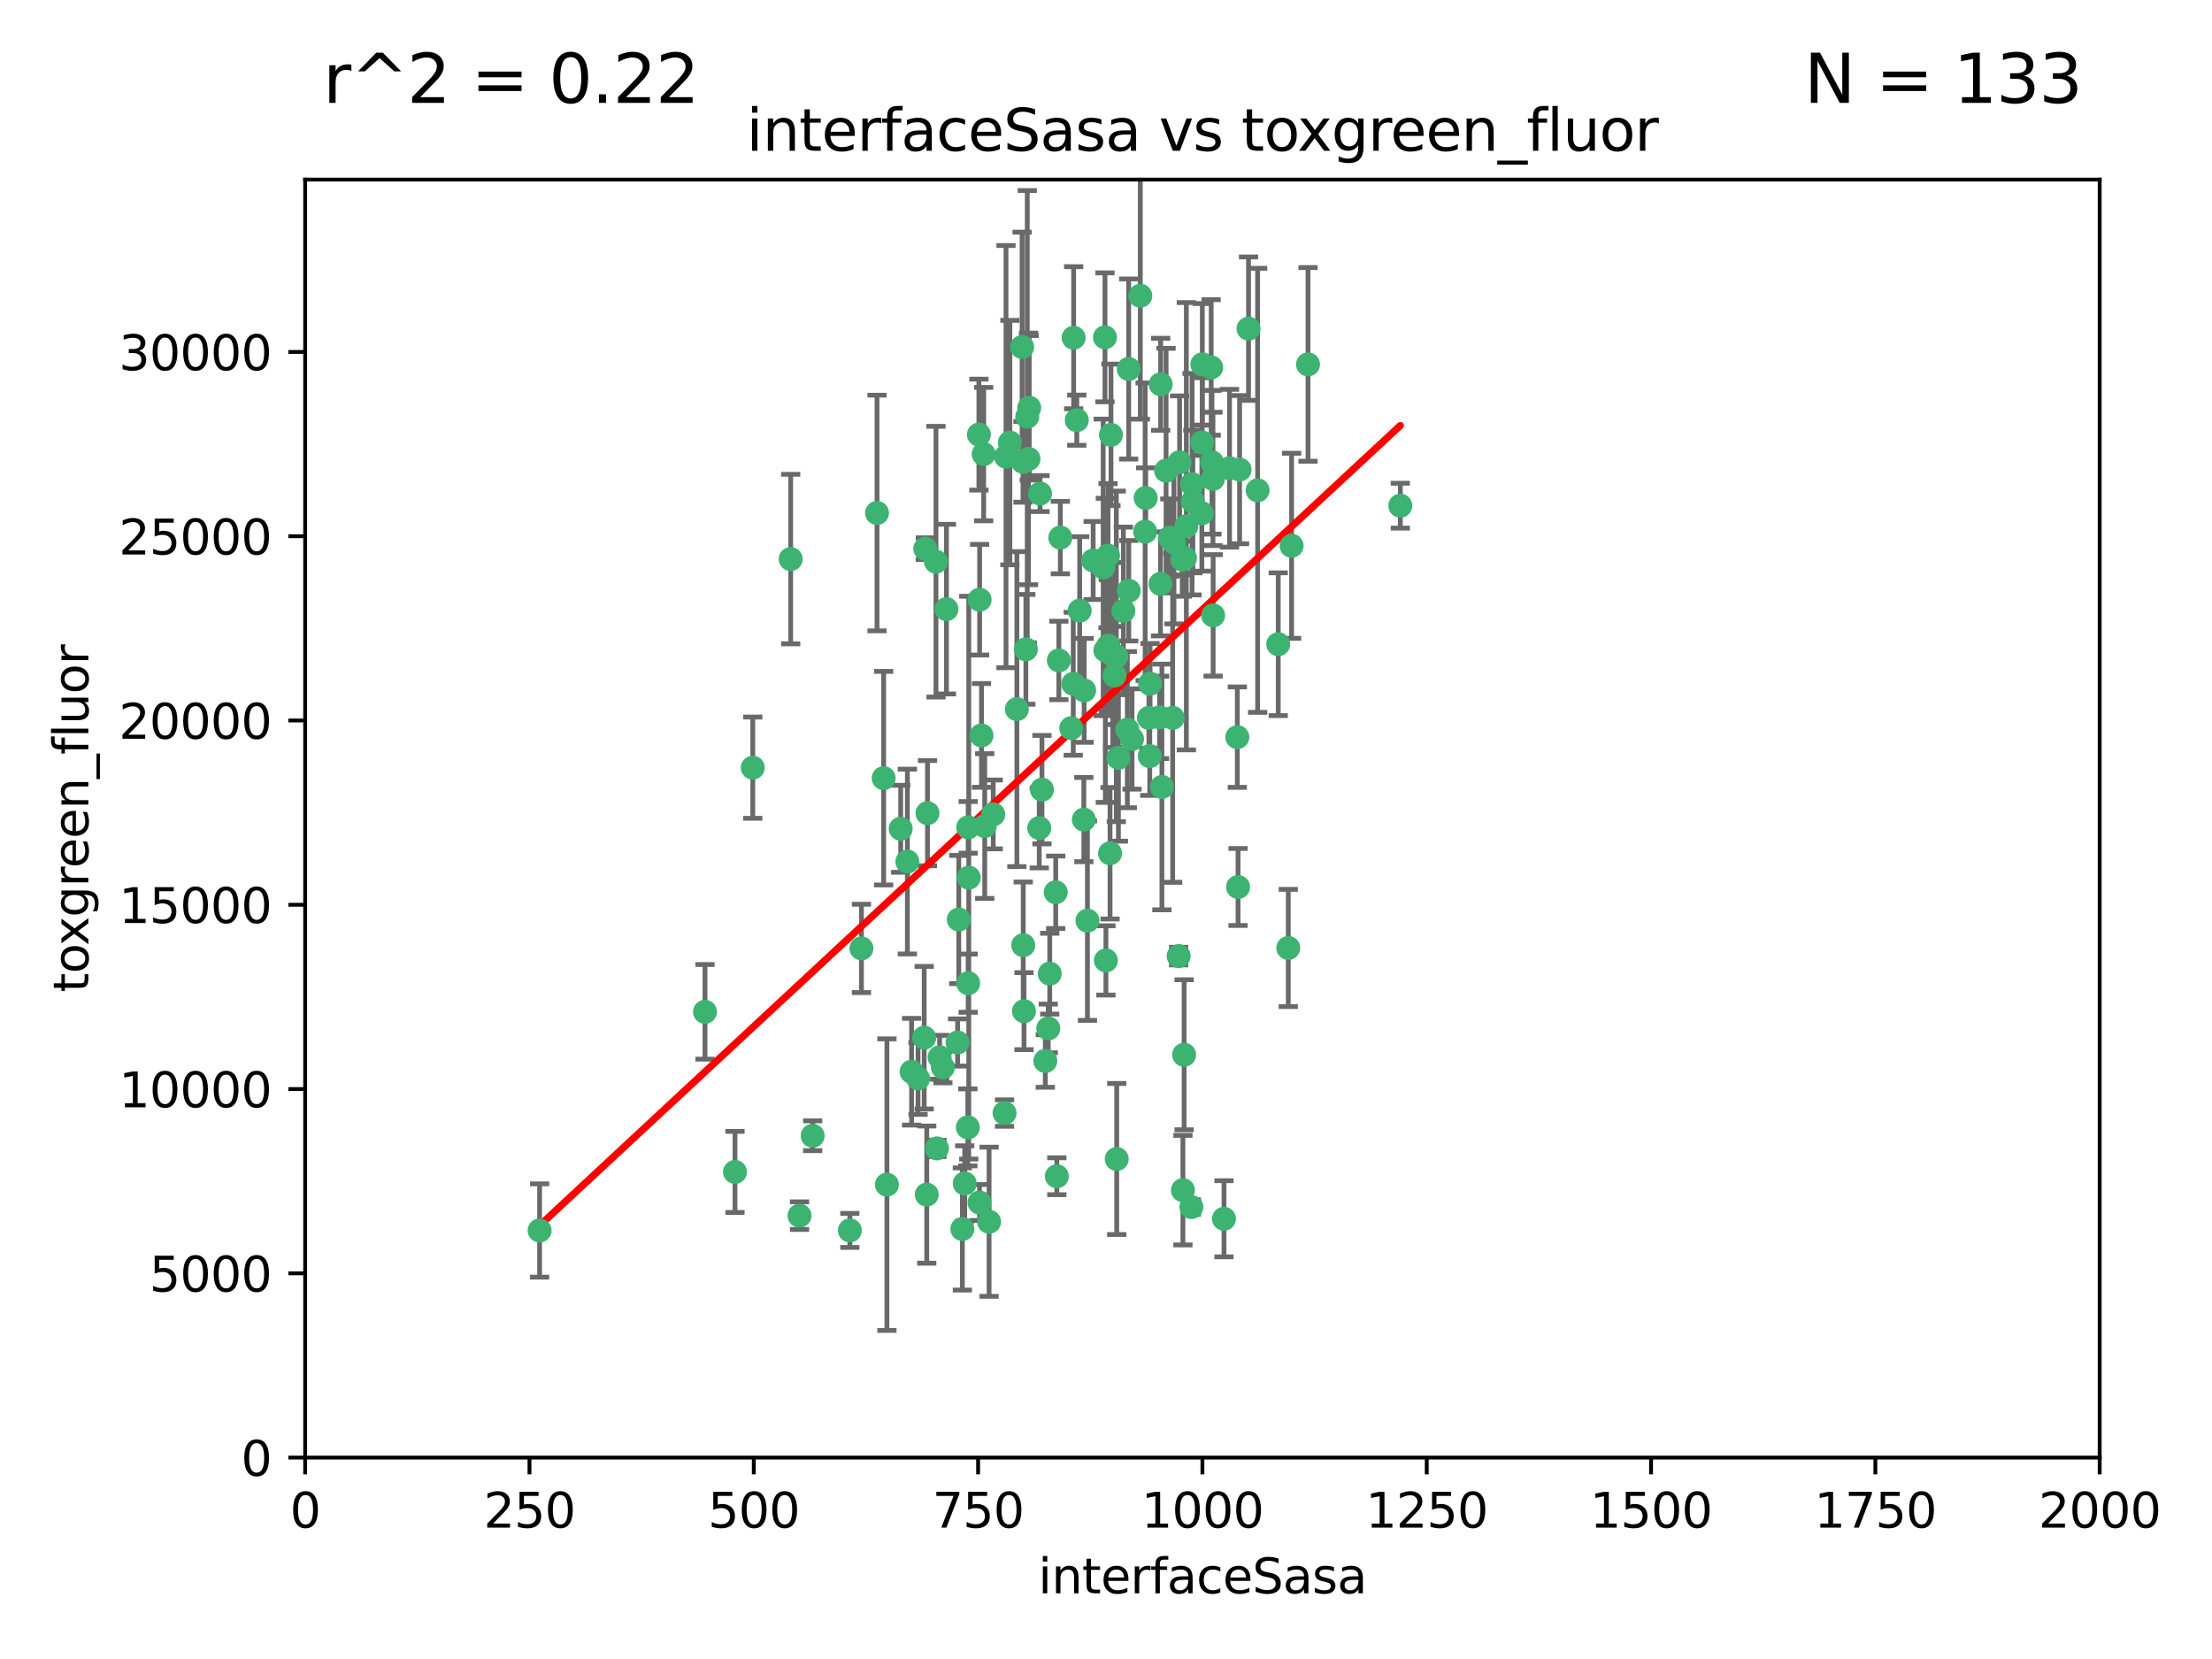 <?xml version="1.0" encoding="utf-8" standalone="no"?>
<!DOCTYPE svg PUBLIC "-//W3C//DTD SVG 1.1//EN"
  "http://www.w3.org/Graphics/SVG/1.1/DTD/svg11.dtd">
<svg xmlns:xlink="http://www.w3.org/1999/xlink" width="460.8pt" height="345.6pt" viewBox="0 0 460.8 345.6" xmlns="http://www.w3.org/2000/svg" version="1.1">
 <defs>
  <style type="text/css">*{stroke-linejoin: round; stroke-linecap: butt}</style>
 </defs>
 <g id="figure_1">
  <g id="patch_1">
   <path d="M 0 345.6 
L 460.8 345.6 
L 460.8 0 
L 0 0 
z
" style="fill: #ffffff"/>
  </g>
  <g id="axes_1">
   <g id="patch_2">
    <path d="M 63.571 303.64 
L 437.4 303.64 
L 437.4 37.411 
L 63.571 37.411 
z
" style="fill: #ffffff"/>
   </g>
   <g id="PathCollection_1">
    <defs>
     <path id="m4e889ab53f" d="M 0 1.118 
C 0.297 1.118 0.581 1 0.791 0.791 
C 1 0.581 1.118 0.297 1.118 0 
C 1.118 -0.297 1 -0.581 0.791 -0.791 
C 0.581 -1 0.297 -1.118 0 -1.118 
C -0.297 -1.118 -0.581 -1 -0.791 -0.791 
C -1 -0.581 -1.118 -0.297 -1.118 0 
C -1.118 0.297 -1 0.581 -0.791 0.791 
C -0.581 1 -0.297 1.118 0 1.118 
z
" style="stroke: #3cb371"/>
    </defs>
    <g clip-path="url(#p740af09f3c)">
     <use xlink:href="#m4e889ab53f" x="212.925" y="72.294" style="fill: #3cb371; stroke: #3cb371"/>
     <use xlink:href="#m4e889ab53f" x="243.693" y="111.988" style="fill: #3cb371; stroke: #3cb371"/>
     <use xlink:href="#m4e889ab53f" x="232.546" y="136.733" style="fill: #3cb371; stroke: #3cb371"/>
     <use xlink:href="#m4e889ab53f" x="272.484" y="75.908" style="fill: #3cb371; stroke: #3cb371"/>
     <use xlink:href="#m4e889ab53f" x="231.435" y="90.592" style="fill: #3cb371; stroke: #3cb371"/>
     <use xlink:href="#m4e889ab53f" x="250.437" y="92.187" style="fill: #3cb371; stroke: #3cb371"/>
     <use xlink:href="#m4e889ab53f" x="242.914" y="98.046" style="fill: #3cb371; stroke: #3cb371"/>
     <use xlink:href="#m4e889ab53f" x="266.28" y="134.2" style="fill: #3cb371; stroke: #3cb371"/>
     <use xlink:href="#m4e889ab53f" x="269.065" y="113.699" style="fill: #3cb371; stroke: #3cb371"/>
     <use xlink:href="#m4e889ab53f" x="220.886" y="111.99" style="fill: #3cb371; stroke: #3cb371"/>
     <use xlink:href="#m4e889ab53f" x="214.404" y="84.946" style="fill: #3cb371; stroke: #3cb371"/>
     <use xlink:href="#m4e889ab53f" x="241.787" y="80.055" style="fill: #3cb371; stroke: #3cb371"/>
     <use xlink:href="#m4e889ab53f" x="252.721" y="128.194" style="fill: #3cb371; stroke: #3cb371"/>
     <use xlink:href="#m4e889ab53f" x="252.312" y="76.534" style="fill: #3cb371; stroke: #3cb371"/>
     <use xlink:href="#m4e889ab53f" x="258.229" y="97.835" style="fill: #3cb371; stroke: #3cb371"/>
     <use xlink:href="#m4e889ab53f" x="261.986" y="102.144" style="fill: #3cb371; stroke: #3cb371"/>
     <use xlink:href="#m4e889ab53f" x="223.66" y="70.355" style="fill: #3cb371; stroke: #3cb371"/>
     <use xlink:href="#m4e889ab53f" x="232.987" y="157.866" style="fill: #3cb371; stroke: #3cb371"/>
     <use xlink:href="#m4e889ab53f" x="241.557" y="149.45" style="fill: #3cb371; stroke: #3cb371"/>
     <use xlink:href="#m4e889ab53f" x="247.136" y="109.622" style="fill: #3cb371; stroke: #3cb371"/>
     <use xlink:href="#m4e889ab53f" x="246.284" y="116.577" style="fill: #3cb371; stroke: #3cb371"/>
     <use xlink:href="#m4e889ab53f" x="252.676" y="99.763" style="fill: #3cb371; stroke: #3cb371"/>
     <use xlink:href="#m4e889ab53f" x="244.553" y="112.982" style="fill: #3cb371; stroke: #3cb371"/>
     <use xlink:href="#m4e889ab53f" x="250.368" y="106.925" style="fill: #3cb371; stroke: #3cb371"/>
     <use xlink:href="#m4e889ab53f" x="230.187" y="70.271" style="fill: #3cb371; stroke: #3cb371"/>
     <use xlink:href="#m4e889ab53f" x="246.854" y="116.252" style="fill: #3cb371; stroke: #3cb371"/>
     <use xlink:href="#m4e889ab53f" x="210.378" y="92.203" style="fill: #3cb371; stroke: #3cb371"/>
     <use xlink:href="#m4e889ab53f" x="256.134" y="97.545" style="fill: #3cb371; stroke: #3cb371"/>
     <use xlink:href="#m4e889ab53f" x="235.142" y="123.063" style="fill: #3cb371; stroke: #3cb371"/>
     <use xlink:href="#m4e889ab53f" x="234.02" y="127.26" style="fill: #3cb371; stroke: #3cb371"/>
     <use xlink:href="#m4e889ab53f" x="223.161" y="151.693" style="fill: #3cb371; stroke: #3cb371"/>
     <use xlink:href="#m4e889ab53f" x="242.046" y="163.936" style="fill: #3cb371; stroke: #3cb371"/>
     <use xlink:href="#m4e889ab53f" x="248.491" y="104.476" style="fill: #3cb371; stroke: #3cb371"/>
     <use xlink:href="#m4e889ab53f" x="216.495" y="172.493" style="fill: #3cb371; stroke: #3cb371"/>
     <use xlink:href="#m4e889ab53f" x="238.555" y="110.762" style="fill: #3cb371; stroke: #3cb371"/>
     <use xlink:href="#m4e889ab53f" x="230.261" y="135.482" style="fill: #3cb371; stroke: #3cb371"/>
     <use xlink:href="#m4e889ab53f" x="225.848" y="143.815" style="fill: #3cb371; stroke: #3cb371"/>
     <use xlink:href="#m4e889ab53f" x="238.669" y="103.738" style="fill: #3cb371; stroke: #3cb371"/>
     <use xlink:href="#m4e889ab53f" x="227.725" y="116.762" style="fill: #3cb371; stroke: #3cb371"/>
     <use xlink:href="#m4e889ab53f" x="235.125" y="76.865" style="fill: #3cb371; stroke: #3cb371"/>
     <use xlink:href="#m4e889ab53f" x="241.753" y="121.631" style="fill: #3cb371; stroke: #3cb371"/>
     <use xlink:href="#m4e889ab53f" x="237.546" y="61.614" style="fill: #3cb371; stroke: #3cb371"/>
     <use xlink:href="#m4e889ab53f" x="245.731" y="96.299" style="fill: #3cb371; stroke: #3cb371"/>
     <use xlink:href="#m4e889ab53f" x="257.757" y="153.559" style="fill: #3cb371; stroke: #3cb371"/>
     <use xlink:href="#m4e889ab53f" x="216.658" y="102.821" style="fill: #3cb371; stroke: #3cb371"/>
     <use xlink:href="#m4e889ab53f" x="204.916" y="94.6" style="fill: #3cb371; stroke: #3cb371"/>
     <use xlink:href="#m4e889ab53f" x="214.256" y="95.593" style="fill: #3cb371; stroke: #3cb371"/>
     <use xlink:href="#m4e889ab53f" x="291.711" y="105.344" style="fill: #3cb371; stroke: #3cb371"/>
     <use xlink:href="#m4e889ab53f" x="224.916" y="127.204" style="fill: #3cb371; stroke: #3cb371"/>
     <use xlink:href="#m4e889ab53f" x="260.091" y="68.463" style="fill: #3cb371; stroke: #3cb371"/>
     <use xlink:href="#m4e889ab53f" x="250.465" y="75.9" style="fill: #3cb371; stroke: #3cb371"/>
     <use xlink:href="#m4e889ab53f" x="204.462" y="153.201" style="fill: #3cb371; stroke: #3cb371"/>
     <use xlink:href="#m4e889ab53f" x="218.677" y="202.831" style="fill: #3cb371; stroke: #3cb371"/>
     <use xlink:href="#m4e889ab53f" x="201.688" y="204.811" style="fill: #3cb371; stroke: #3cb371"/>
     <use xlink:href="#m4e889ab53f" x="213.159" y="196.901" style="fill: #3cb371; stroke: #3cb371"/>
     <use xlink:href="#m4e889ab53f" x="194.981" y="117.014" style="fill: #3cb371; stroke: #3cb371"/>
     <use xlink:href="#m4e889ab53f" x="220.577" y="137.58" style="fill: #3cb371; stroke: #3cb371"/>
     <use xlink:href="#m4e889ab53f" x="217.06" y="164.499" style="fill: #3cb371; stroke: #3cb371"/>
     <use xlink:href="#m4e889ab53f" x="231.802" y="136.445" style="fill: #3cb371; stroke: #3cb371"/>
     <use xlink:href="#m4e889ab53f" x="223.577" y="142.442" style="fill: #3cb371; stroke: #3cb371"/>
     <use xlink:href="#m4e889ab53f" x="184.763" y="246.782" style="fill: #3cb371; stroke: #3cb371"/>
     <use xlink:href="#m4e889ab53f" x="192.753" y="114.302" style="fill: #3cb371; stroke: #3cb371"/>
     <use xlink:href="#m4e889ab53f" x="203.92" y="90.534" style="fill: #3cb371; stroke: #3cb371"/>
     <use xlink:href="#m4e889ab53f" x="230.822" y="115.749" style="fill: #3cb371; stroke: #3cb371"/>
     <use xlink:href="#m4e889ab53f" x="239.332" y="149.553" style="fill: #3cb371; stroke: #3cb371"/>
     <use xlink:href="#m4e889ab53f" x="204.073" y="124.926" style="fill: #3cb371; stroke: #3cb371"/>
     <use xlink:href="#m4e889ab53f" x="248.329" y="100.862" style="fill: #3cb371; stroke: #3cb371"/>
     <use xlink:href="#m4e889ab53f" x="182.701" y="106.867" style="fill: #3cb371; stroke: #3cb371"/>
     <use xlink:href="#m4e889ab53f" x="229.813" y="118.19" style="fill: #3cb371; stroke: #3cb371"/>
     <use xlink:href="#m4e889ab53f" x="239.579" y="142.44" style="fill: #3cb371; stroke: #3cb371"/>
     <use xlink:href="#m4e889ab53f" x="230.901" y="134.514" style="fill: #3cb371; stroke: #3cb371"/>
     <use xlink:href="#m4e889ab53f" x="213.706" y="135.269" style="fill: #3cb371; stroke: #3cb371"/>
     <use xlink:href="#m4e889ab53f" x="206.91" y="169.659" style="fill: #3cb371; stroke: #3cb371"/>
     <use xlink:href="#m4e889ab53f" x="213.998" y="86.8" style="fill: #3cb371; stroke: #3cb371"/>
     <use xlink:href="#m4e889ab53f" x="226.534" y="191.788" style="fill: #3cb371; stroke: #3cb371"/>
     <use xlink:href="#m4e889ab53f" x="232.635" y="241.437" style="fill: #3cb371; stroke: #3cb371"/>
     <use xlink:href="#m4e889ab53f" x="252.476" y="96.298" style="fill: #3cb371; stroke: #3cb371"/>
     <use xlink:href="#m4e889ab53f" x="219.927" y="185.876" style="fill: #3cb371; stroke: #3cb371"/>
     <use xlink:href="#m4e889ab53f" x="211.835" y="147.723" style="fill: #3cb371; stroke: #3cb371"/>
     <use xlink:href="#m4e889ab53f" x="218.368" y="214.241" style="fill: #3cb371; stroke: #3cb371"/>
     <use xlink:href="#m4e889ab53f" x="245.536" y="199.17" style="fill: #3cb371; stroke: #3cb371"/>
     <use xlink:href="#m4e889ab53f" x="209.568" y="95.121" style="fill: #3cb371; stroke: #3cb371"/>
     <use xlink:href="#m4e889ab53f" x="248.185" y="251.452" style="fill: #3cb371; stroke: #3cb371"/>
     <use xlink:href="#m4e889ab53f" x="220.157" y="245.034" style="fill: #3cb371; stroke: #3cb371"/>
     <use xlink:href="#m4e889ab53f" x="213.11" y="96.211" style="fill: #3cb371; stroke: #3cb371"/>
     <use xlink:href="#m4e889ab53f" x="244.288" y="149.542" style="fill: #3cb371; stroke: #3cb371"/>
     <use xlink:href="#m4e889ab53f" x="189.023" y="179.478" style="fill: #3cb371; stroke: #3cb371"/>
     <use xlink:href="#m4e889ab53f" x="213.318" y="210.642" style="fill: #3cb371; stroke: #3cb371"/>
     <use xlink:href="#m4e889ab53f" x="246.424" y="247.93" style="fill: #3cb371; stroke: #3cb371"/>
     <use xlink:href="#m4e889ab53f" x="193.215" y="169.397" style="fill: #3cb371; stroke: #3cb371"/>
     <use xlink:href="#m4e889ab53f" x="235.826" y="153.944" style="fill: #3cb371; stroke: #3cb371"/>
     <use xlink:href="#m4e889ab53f" x="230.385" y="200.074" style="fill: #3cb371; stroke: #3cb371"/>
     <use xlink:href="#m4e889ab53f" x="209.265" y="231.871" style="fill: #3cb371; stroke: #3cb371"/>
     <use xlink:href="#m4e889ab53f" x="268.37" y="197.478" style="fill: #3cb371; stroke: #3cb371"/>
     <use xlink:href="#m4e889ab53f" x="224.314" y="87.531" style="fill: #3cb371; stroke: #3cb371"/>
     <use xlink:href="#m4e889ab53f" x="257.91" y="184.777" style="fill: #3cb371; stroke: #3cb371"/>
     <use xlink:href="#m4e889ab53f" x="239.516" y="157.513" style="fill: #3cb371; stroke: #3cb371"/>
     <use xlink:href="#m4e889ab53f" x="201.813" y="182.831" style="fill: #3cb371; stroke: #3cb371"/>
     <use xlink:href="#m4e889ab53f" x="231.243" y="177.75" style="fill: #3cb371; stroke: #3cb371"/>
     <use xlink:href="#m4e889ab53f" x="164.714" y="116.464" style="fill: #3cb371; stroke: #3cb371"/>
     <use xlink:href="#m4e889ab53f" x="189.899" y="223.261" style="fill: #3cb371; stroke: #3cb371"/>
     <use xlink:href="#m4e889ab53f" x="205.136" y="172.082" style="fill: #3cb371; stroke: #3cb371"/>
     <use xlink:href="#m4e889ab53f" x="201.621" y="234.855" style="fill: #3cb371; stroke: #3cb371"/>
     <use xlink:href="#m4e889ab53f" x="201.69" y="172.356" style="fill: #3cb371; stroke: #3cb371"/>
     <use xlink:href="#m4e889ab53f" x="246.671" y="219.725" style="fill: #3cb371; stroke: #3cb371"/>
     <use xlink:href="#m4e889ab53f" x="199.731" y="191.554" style="fill: #3cb371; stroke: #3cb371"/>
     <use xlink:href="#m4e889ab53f" x="234.846" y="152.004" style="fill: #3cb371; stroke: #3cb371"/>
     <use xlink:href="#m4e889ab53f" x="197.163" y="126.892" style="fill: #3cb371; stroke: #3cb371"/>
     <use xlink:href="#m4e889ab53f" x="196.417" y="222.343" style="fill: #3cb371; stroke: #3cb371"/>
     <use xlink:href="#m4e889ab53f" x="206.043" y="254.514" style="fill: #3cb371; stroke: #3cb371"/>
     <use xlink:href="#m4e889ab53f" x="192.525" y="216.17" style="fill: #3cb371; stroke: #3cb371"/>
     <use xlink:href="#m4e889ab53f" x="254.979" y="253.898" style="fill: #3cb371; stroke: #3cb371"/>
     <use xlink:href="#m4e889ab53f" x="225.785" y="170.733" style="fill: #3cb371; stroke: #3cb371"/>
     <use xlink:href="#m4e889ab53f" x="184.082" y="162.105" style="fill: #3cb371; stroke: #3cb371"/>
     <use xlink:href="#m4e889ab53f" x="232.174" y="140.722" style="fill: #3cb371; stroke: #3cb371"/>
     <use xlink:href="#m4e889ab53f" x="200.477" y="256.018" style="fill: #3cb371; stroke: #3cb371"/>
     <use xlink:href="#m4e889ab53f" x="179.453" y="197.571" style="fill: #3cb371; stroke: #3cb371"/>
     <use xlink:href="#m4e889ab53f" x="112.41" y="256.331" style="fill: #3cb371; stroke: #3cb371"/>
     <use xlink:href="#m4e889ab53f" x="156.817" y="159.917" style="fill: #3cb371; stroke: #3cb371"/>
     <use xlink:href="#m4e889ab53f" x="217.757" y="221.023" style="fill: #3cb371; stroke: #3cb371"/>
     <use xlink:href="#m4e889ab53f" x="169.294" y="236.599" style="fill: #3cb371; stroke: #3cb371"/>
     <use xlink:href="#m4e889ab53f" x="191.245" y="224.667" style="fill: #3cb371; stroke: #3cb371"/>
     <use xlink:href="#m4e889ab53f" x="166.554" y="253.241" style="fill: #3cb371; stroke: #3cb371"/>
     <use xlink:href="#m4e889ab53f" x="195.181" y="239.234" style="fill: #3cb371; stroke: #3cb371"/>
     <use xlink:href="#m4e889ab53f" x="204.052" y="250.509" style="fill: #3cb371; stroke: #3cb371"/>
     <use xlink:href="#m4e889ab53f" x="195.744" y="220.252" style="fill: #3cb371; stroke: #3cb371"/>
     <use xlink:href="#m4e889ab53f" x="187.632" y="172.649" style="fill: #3cb371; stroke: #3cb371"/>
     <use xlink:href="#m4e889ab53f" x="177.039" y="256.316" style="fill: #3cb371; stroke: #3cb371"/>
     <use xlink:href="#m4e889ab53f" x="200.968" y="246.532" style="fill: #3cb371; stroke: #3cb371"/>
     <use xlink:href="#m4e889ab53f" x="199.484" y="217.17" style="fill: #3cb371; stroke: #3cb371"/>
     <use xlink:href="#m4e889ab53f" x="153.109" y="244.135" style="fill: #3cb371; stroke: #3cb371"/>
     <use xlink:href="#m4e889ab53f" x="193.058" y="248.861" style="fill: #3cb371; stroke: #3cb371"/>
     <use xlink:href="#m4e889ab53f" x="146.862" y="210.779" style="fill: #3cb371; stroke: #3cb371"/>
    </g>
   </g>
   <g id="matplotlib.axis_1">
    <g id="xtick_1">
     <g id="line2d_1">
      <defs>
       <path id="mf4de267d33" d="M 0 0 
L 0 3.5 
" style="stroke: #000000; stroke-width: 0.8"/>
      </defs>
      <g>
       <use xlink:href="#mf4de267d33" x="63.571" y="303.64" style="stroke: #000000; stroke-width: 0.8"/>
      </g>
     </g>
     <g id="text_1">
      <!-- 0 -->
      <g transform="translate(60.39 318.238)scale(0.1 -0.1)">
       <defs>
        <path id="DejaVuSans-30" d="M 2034 4250 
Q 1547 4250 1301 3770 
Q 1056 3291 1056 2328 
Q 1056 1369 1301 889 
Q 1547 409 2034 409 
Q 2525 409 2770 889 
Q 3016 1369 3016 2328 
Q 3016 3291 2770 3770 
Q 2525 4250 2034 4250 
z
M 2034 4750 
Q 2819 4750 3233 4129 
Q 3647 3509 3647 2328 
Q 3647 1150 3233 529 
Q 2819 -91 2034 -91 
Q 1250 -91 836 529 
Q 422 1150 422 2328 
Q 422 3509 836 4129 
Q 1250 4750 2034 4750 
z
" transform="scale(0.016)"/>
       </defs>
       <use xlink:href="#DejaVuSans-30"/>
      </g>
     </g>
    </g>
    <g id="xtick_2">
     <g id="line2d_2">
      <g>
       <use xlink:href="#mf4de267d33" x="110.3" y="303.64" style="stroke: #000000; stroke-width: 0.8"/>
      </g>
     </g>
     <g id="text_2">
      <!-- 250 -->
      <g transform="translate(100.756 318.238)scale(0.1 -0.1)">
       <defs>
        <path id="DejaVuSans-32" d="M 1228 531 
L 3431 531 
L 3431 0 
L 469 0 
L 469 531 
Q 828 903 1448 1529 
Q 2069 2156 2228 2338 
Q 2531 2678 2651 2914 
Q 2772 3150 2772 3378 
Q 2772 3750 2511 3984 
Q 2250 4219 1831 4219 
Q 1534 4219 1204 4116 
Q 875 4013 500 3803 
L 500 4441 
Q 881 4594 1212 4672 
Q 1544 4750 1819 4750 
Q 2544 4750 2975 4387 
Q 3406 4025 3406 3419 
Q 3406 3131 3298 2873 
Q 3191 2616 2906 2266 
Q 2828 2175 2409 1742 
Q 1991 1309 1228 531 
z
" transform="scale(0.016)"/>
        <path id="DejaVuSans-35" d="M 691 4666 
L 3169 4666 
L 3169 4134 
L 1269 4134 
L 1269 2991 
Q 1406 3038 1543 3061 
Q 1681 3084 1819 3084 
Q 2600 3084 3056 2656 
Q 3513 2228 3513 1497 
Q 3513 744 3044 326 
Q 2575 -91 1722 -91 
Q 1428 -91 1123 -41 
Q 819 9 494 109 
L 494 744 
Q 775 591 1075 516 
Q 1375 441 1709 441 
Q 2250 441 2565 725 
Q 2881 1009 2881 1497 
Q 2881 1984 2565 2268 
Q 2250 2553 1709 2553 
Q 1456 2553 1204 2497 
Q 953 2441 691 2322 
L 691 4666 
z
" transform="scale(0.016)"/>
       </defs>
       <use xlink:href="#DejaVuSans-32"/>
       <use xlink:href="#DejaVuSans-35" x="63.623"/>
       <use xlink:href="#DejaVuSans-30" x="127.246"/>
      </g>
     </g>
    </g>
    <g id="xtick_3">
     <g id="line2d_3">
      <g>
       <use xlink:href="#mf4de267d33" x="157.028" y="303.64" style="stroke: #000000; stroke-width: 0.8"/>
      </g>
     </g>
     <g id="text_3">
      <!-- 500 -->
      <g transform="translate(147.485 318.238)scale(0.1 -0.1)">
       <use xlink:href="#DejaVuSans-35"/>
       <use xlink:href="#DejaVuSans-30" x="63.623"/>
       <use xlink:href="#DejaVuSans-30" x="127.246"/>
      </g>
     </g>
    </g>
    <g id="xtick_4">
     <g id="line2d_4">
      <g>
       <use xlink:href="#mf4de267d33" x="203.757" y="303.64" style="stroke: #000000; stroke-width: 0.8"/>
      </g>
     </g>
     <g id="text_4">
      <!-- 750 -->
      <g transform="translate(194.213 318.238)scale(0.1 -0.1)">
       <defs>
        <path id="DejaVuSans-37" d="M 525 4666 
L 3525 4666 
L 3525 4397 
L 1831 0 
L 1172 0 
L 2766 4134 
L 525 4134 
L 525 4666 
z
" transform="scale(0.016)"/>
       </defs>
       <use xlink:href="#DejaVuSans-37"/>
       <use xlink:href="#DejaVuSans-35" x="63.623"/>
       <use xlink:href="#DejaVuSans-30" x="127.246"/>
      </g>
     </g>
    </g>
    <g id="xtick_5">
     <g id="line2d_5">
      <g>
       <use xlink:href="#mf4de267d33" x="250.486" y="303.64" style="stroke: #000000; stroke-width: 0.8"/>
      </g>
     </g>
     <g id="text_5">
      <!-- 1000 -->
      <g transform="translate(237.761 318.238)scale(0.1 -0.1)">
       <defs>
        <path id="DejaVuSans-31" d="M 794 531 
L 1825 531 
L 1825 4091 
L 703 3866 
L 703 4441 
L 1819 4666 
L 2450 4666 
L 2450 531 
L 3481 531 
L 3481 0 
L 794 0 
L 794 531 
z
" transform="scale(0.016)"/>
       </defs>
       <use xlink:href="#DejaVuSans-31"/>
       <use xlink:href="#DejaVuSans-30" x="63.623"/>
       <use xlink:href="#DejaVuSans-30" x="127.246"/>
       <use xlink:href="#DejaVuSans-30" x="190.869"/>
      </g>
     </g>
    </g>
    <g id="xtick_6">
     <g id="line2d_6">
      <g>
       <use xlink:href="#mf4de267d33" x="297.214" y="303.64" style="stroke: #000000; stroke-width: 0.8"/>
      </g>
     </g>
     <g id="text_6">
      <!-- 1250 -->
      <g transform="translate(284.489 318.238)scale(0.1 -0.1)">
       <use xlink:href="#DejaVuSans-31"/>
       <use xlink:href="#DejaVuSans-32" x="63.623"/>
       <use xlink:href="#DejaVuSans-35" x="127.246"/>
       <use xlink:href="#DejaVuSans-30" x="190.869"/>
      </g>
     </g>
    </g>
    <g id="xtick_7">
     <g id="line2d_7">
      <g>
       <use xlink:href="#mf4de267d33" x="343.943" y="303.64" style="stroke: #000000; stroke-width: 0.8"/>
      </g>
     </g>
     <g id="text_7">
      <!-- 1500 -->
      <g transform="translate(331.218 318.238)scale(0.1 -0.1)">
       <use xlink:href="#DejaVuSans-31"/>
       <use xlink:href="#DejaVuSans-35" x="63.623"/>
       <use xlink:href="#DejaVuSans-30" x="127.246"/>
       <use xlink:href="#DejaVuSans-30" x="190.869"/>
      </g>
     </g>
    </g>
    <g id="xtick_8">
     <g id="line2d_8">
      <g>
       <use xlink:href="#mf4de267d33" x="390.671" y="303.64" style="stroke: #000000; stroke-width: 0.8"/>
      </g>
     </g>
     <g id="text_8">
      <!-- 1750 -->
      <g transform="translate(377.946 318.238)scale(0.1 -0.1)">
       <use xlink:href="#DejaVuSans-31"/>
       <use xlink:href="#DejaVuSans-37" x="63.623"/>
       <use xlink:href="#DejaVuSans-35" x="127.246"/>
       <use xlink:href="#DejaVuSans-30" x="190.869"/>
      </g>
     </g>
    </g>
    <g id="xtick_9">
     <g id="line2d_9">
      <g>
       <use xlink:href="#mf4de267d33" x="437.4" y="303.64" style="stroke: #000000; stroke-width: 0.8"/>
      </g>
     </g>
     <g id="text_9">
      <!-- 2000 -->
      <g transform="translate(424.675 318.238)scale(0.1 -0.1)">
       <use xlink:href="#DejaVuSans-32"/>
       <use xlink:href="#DejaVuSans-30" x="63.623"/>
       <use xlink:href="#DejaVuSans-30" x="127.246"/>
       <use xlink:href="#DejaVuSans-30" x="190.869"/>
      </g>
     </g>
    </g>
    <g id="text_10">
     <!-- interfaceSasa -->
     <g transform="translate(216.279 331.917)scale(0.1 -0.1)">
      <defs>
       <path id="DejaVuSans-69" d="M 603 3500 
L 1178 3500 
L 1178 0 
L 603 0 
L 603 3500 
z
M 603 4863 
L 1178 4863 
L 1178 4134 
L 603 4134 
L 603 4863 
z
" transform="scale(0.016)"/>
       <path id="DejaVuSans-6e" d="M 3513 2113 
L 3513 0 
L 2938 0 
L 2938 2094 
Q 2938 2591 2744 2837 
Q 2550 3084 2163 3084 
Q 1697 3084 1428 2787 
Q 1159 2491 1159 1978 
L 1159 0 
L 581 0 
L 581 3500 
L 1159 3500 
L 1159 2956 
Q 1366 3272 1645 3428 
Q 1925 3584 2291 3584 
Q 2894 3584 3203 3211 
Q 3513 2838 3513 2113 
z
" transform="scale(0.016)"/>
       <path id="DejaVuSans-74" d="M 1172 4494 
L 1172 3500 
L 2356 3500 
L 2356 3053 
L 1172 3053 
L 1172 1153 
Q 1172 725 1289 603 
Q 1406 481 1766 481 
L 2356 481 
L 2356 0 
L 1766 0 
Q 1100 0 847 248 
Q 594 497 594 1153 
L 594 3053 
L 172 3053 
L 172 3500 
L 594 3500 
L 594 4494 
L 1172 4494 
z
" transform="scale(0.016)"/>
       <path id="DejaVuSans-65" d="M 3597 1894 
L 3597 1613 
L 953 1613 
Q 991 1019 1311 708 
Q 1631 397 2203 397 
Q 2534 397 2845 478 
Q 3156 559 3463 722 
L 3463 178 
Q 3153 47 2828 -22 
Q 2503 -91 2169 -91 
Q 1331 -91 842 396 
Q 353 884 353 1716 
Q 353 2575 817 3079 
Q 1281 3584 2069 3584 
Q 2775 3584 3186 3129 
Q 3597 2675 3597 1894 
z
M 3022 2063 
Q 3016 2534 2758 2815 
Q 2500 3097 2075 3097 
Q 1594 3097 1305 2825 
Q 1016 2553 972 2059 
L 3022 2063 
z
" transform="scale(0.016)"/>
       <path id="DejaVuSans-72" d="M 2631 2963 
Q 2534 3019 2420 3045 
Q 2306 3072 2169 3072 
Q 1681 3072 1420 2755 
Q 1159 2438 1159 1844 
L 1159 0 
L 581 0 
L 581 3500 
L 1159 3500 
L 1159 2956 
Q 1341 3275 1631 3429 
Q 1922 3584 2338 3584 
Q 2397 3584 2469 3576 
Q 2541 3569 2628 3553 
L 2631 2963 
z
" transform="scale(0.016)"/>
       <path id="DejaVuSans-66" d="M 2375 4863 
L 2375 4384 
L 1825 4384 
Q 1516 4384 1395 4259 
Q 1275 4134 1275 3809 
L 1275 3500 
L 2222 3500 
L 2222 3053 
L 1275 3053 
L 1275 0 
L 697 0 
L 697 3053 
L 147 3053 
L 147 3500 
L 697 3500 
L 697 3744 
Q 697 4328 969 4595 
Q 1241 4863 1831 4863 
L 2375 4863 
z
" transform="scale(0.016)"/>
       <path id="DejaVuSans-61" d="M 2194 1759 
Q 1497 1759 1228 1600 
Q 959 1441 959 1056 
Q 959 750 1161 570 
Q 1363 391 1709 391 
Q 2188 391 2477 730 
Q 2766 1069 2766 1631 
L 2766 1759 
L 2194 1759 
z
M 3341 1997 
L 3341 0 
L 2766 0 
L 2766 531 
Q 2569 213 2275 61 
Q 1981 -91 1556 -91 
Q 1019 -91 701 211 
Q 384 513 384 1019 
Q 384 1609 779 1909 
Q 1175 2209 1959 2209 
L 2766 2209 
L 2766 2266 
Q 2766 2663 2505 2880 
Q 2244 3097 1772 3097 
Q 1472 3097 1187 3025 
Q 903 2953 641 2809 
L 641 3341 
Q 956 3463 1253 3523 
Q 1550 3584 1831 3584 
Q 2591 3584 2966 3190 
Q 3341 2797 3341 1997 
z
" transform="scale(0.016)"/>
       <path id="DejaVuSans-63" d="M 3122 3366 
L 3122 2828 
Q 2878 2963 2633 3030 
Q 2388 3097 2138 3097 
Q 1578 3097 1268 2742 
Q 959 2388 959 1747 
Q 959 1106 1268 751 
Q 1578 397 2138 397 
Q 2388 397 2633 464 
Q 2878 531 3122 666 
L 3122 134 
Q 2881 22 2623 -34 
Q 2366 -91 2075 -91 
Q 1284 -91 818 406 
Q 353 903 353 1747 
Q 353 2603 823 3093 
Q 1294 3584 2113 3584 
Q 2378 3584 2631 3529 
Q 2884 3475 3122 3366 
z
" transform="scale(0.016)"/>
       <path id="DejaVuSans-53" d="M 3425 4513 
L 3425 3897 
Q 3066 4069 2747 4153 
Q 2428 4238 2131 4238 
Q 1616 4238 1336 4038 
Q 1056 3838 1056 3469 
Q 1056 3159 1242 3001 
Q 1428 2844 1947 2747 
L 2328 2669 
Q 3034 2534 3370 2195 
Q 3706 1856 3706 1288 
Q 3706 609 3251 259 
Q 2797 -91 1919 -91 
Q 1588 -91 1214 -16 
Q 841 59 441 206 
L 441 856 
Q 825 641 1194 531 
Q 1563 422 1919 422 
Q 2459 422 2753 634 
Q 3047 847 3047 1241 
Q 3047 1584 2836 1778 
Q 2625 1972 2144 2069 
L 1759 2144 
Q 1053 2284 737 2584 
Q 422 2884 422 3419 
Q 422 4038 858 4394 
Q 1294 4750 2059 4750 
Q 2388 4750 2728 4690 
Q 3069 4631 3425 4513 
z
" transform="scale(0.016)"/>
       <path id="DejaVuSans-73" d="M 2834 3397 
L 2834 2853 
Q 2591 2978 2328 3040 
Q 2066 3103 1784 3103 
Q 1356 3103 1142 2972 
Q 928 2841 928 2578 
Q 928 2378 1081 2264 
Q 1234 2150 1697 2047 
L 1894 2003 
Q 2506 1872 2764 1633 
Q 3022 1394 3022 966 
Q 3022 478 2636 193 
Q 2250 -91 1575 -91 
Q 1294 -91 989 -36 
Q 684 19 347 128 
L 347 722 
Q 666 556 975 473 
Q 1284 391 1588 391 
Q 1994 391 2212 530 
Q 2431 669 2431 922 
Q 2431 1156 2273 1281 
Q 2116 1406 1581 1522 
L 1381 1569 
Q 847 1681 609 1914 
Q 372 2147 372 2553 
Q 372 3047 722 3315 
Q 1072 3584 1716 3584 
Q 2034 3584 2315 3537 
Q 2597 3491 2834 3397 
z
" transform="scale(0.016)"/>
      </defs>
      <use xlink:href="#DejaVuSans-69"/>
      <use xlink:href="#DejaVuSans-6e" x="27.783"/>
      <use xlink:href="#DejaVuSans-74" x="91.162"/>
      <use xlink:href="#DejaVuSans-65" x="130.371"/>
      <use xlink:href="#DejaVuSans-72" x="191.895"/>
      <use xlink:href="#DejaVuSans-66" x="233.008"/>
      <use xlink:href="#DejaVuSans-61" x="268.213"/>
      <use xlink:href="#DejaVuSans-63" x="329.492"/>
      <use xlink:href="#DejaVuSans-65" x="384.473"/>
      <use xlink:href="#DejaVuSans-53" x="445.996"/>
      <use xlink:href="#DejaVuSans-61" x="509.473"/>
      <use xlink:href="#DejaVuSans-73" x="570.752"/>
      <use xlink:href="#DejaVuSans-61" x="622.852"/>
     </g>
    </g>
   </g>
   <g id="matplotlib.axis_2">
    <g id="ytick_1">
     <g id="line2d_10">
      <defs>
       <path id="mecb27c7458" d="M 0 0 
L -3.5 0 
" style="stroke: #000000; stroke-width: 0.8"/>
      </defs>
      <g>
       <use xlink:href="#mecb27c7458" x="63.571" y="303.64" style="stroke: #000000; stroke-width: 0.8"/>
      </g>
     </g>
     <g id="text_11">
      <!-- 0 -->
      <g transform="translate(50.209 307.439)scale(0.1 -0.1)">
       <use xlink:href="#DejaVuSans-30"/>
      </g>
     </g>
    </g>
    <g id="ytick_2">
     <g id="line2d_11">
      <g>
       <use xlink:href="#mecb27c7458" x="63.571" y="265.253" style="stroke: #000000; stroke-width: 0.8"/>
      </g>
     </g>
     <g id="text_12">
      <!-- 5000 -->
      <g transform="translate(31.121 269.052)scale(0.1 -0.1)">
       <use xlink:href="#DejaVuSans-35"/>
       <use xlink:href="#DejaVuSans-30" x="63.623"/>
       <use xlink:href="#DejaVuSans-30" x="127.246"/>
       <use xlink:href="#DejaVuSans-30" x="190.869"/>
      </g>
     </g>
    </g>
    <g id="ytick_3">
     <g id="line2d_12">
      <g>
       <use xlink:href="#mecb27c7458" x="63.571" y="226.866" style="stroke: #000000; stroke-width: 0.8"/>
      </g>
     </g>
     <g id="text_13">
      <!-- 10000 -->
      <g transform="translate(24.759 230.665)scale(0.1 -0.1)">
       <use xlink:href="#DejaVuSans-31"/>
       <use xlink:href="#DejaVuSans-30" x="63.623"/>
       <use xlink:href="#DejaVuSans-30" x="127.246"/>
       <use xlink:href="#DejaVuSans-30" x="190.869"/>
       <use xlink:href="#DejaVuSans-30" x="254.492"/>
      </g>
     </g>
    </g>
    <g id="ytick_4">
     <g id="line2d_13">
      <g>
       <use xlink:href="#mecb27c7458" x="63.571" y="188.479" style="stroke: #000000; stroke-width: 0.8"/>
      </g>
     </g>
     <g id="text_14">
      <!-- 15000 -->
      <g transform="translate(24.759 192.278)scale(0.1 -0.1)">
       <use xlink:href="#DejaVuSans-31"/>
       <use xlink:href="#DejaVuSans-35" x="63.623"/>
       <use xlink:href="#DejaVuSans-30" x="127.246"/>
       <use xlink:href="#DejaVuSans-30" x="190.869"/>
       <use xlink:href="#DejaVuSans-30" x="254.492"/>
      </g>
     </g>
    </g>
    <g id="ytick_5">
     <g id="line2d_14">
      <g>
       <use xlink:href="#mecb27c7458" x="63.571" y="150.092" style="stroke: #000000; stroke-width: 0.8"/>
      </g>
     </g>
     <g id="text_15">
      <!-- 20000 -->
      <g transform="translate(24.759 153.891)scale(0.1 -0.1)">
       <use xlink:href="#DejaVuSans-32"/>
       <use xlink:href="#DejaVuSans-30" x="63.623"/>
       <use xlink:href="#DejaVuSans-30" x="127.246"/>
       <use xlink:href="#DejaVuSans-30" x="190.869"/>
       <use xlink:href="#DejaVuSans-30" x="254.492"/>
      </g>
     </g>
    </g>
    <g id="ytick_6">
     <g id="line2d_15">
      <g>
       <use xlink:href="#mecb27c7458" x="63.571" y="111.705" style="stroke: #000000; stroke-width: 0.8"/>
      </g>
     </g>
     <g id="text_16">
      <!-- 25000 -->
      <g transform="translate(24.759 115.504)scale(0.1 -0.1)">
       <use xlink:href="#DejaVuSans-32"/>
       <use xlink:href="#DejaVuSans-35" x="63.623"/>
       <use xlink:href="#DejaVuSans-30" x="127.246"/>
       <use xlink:href="#DejaVuSans-30" x="190.869"/>
       <use xlink:href="#DejaVuSans-30" x="254.492"/>
      </g>
     </g>
    </g>
    <g id="ytick_7">
     <g id="line2d_16">
      <g>
       <use xlink:href="#mecb27c7458" x="63.571" y="73.317" style="stroke: #000000; stroke-width: 0.8"/>
      </g>
     </g>
     <g id="text_17">
      <!-- 30000 -->
      <g transform="translate(24.759 77.117)scale(0.1 -0.1)">
       <defs>
        <path id="DejaVuSans-33" d="M 2597 2516 
Q 3050 2419 3304 2112 
Q 3559 1806 3559 1356 
Q 3559 666 3084 287 
Q 2609 -91 1734 -91 
Q 1441 -91 1130 -33 
Q 819 25 488 141 
L 488 750 
Q 750 597 1062 519 
Q 1375 441 1716 441 
Q 2309 441 2620 675 
Q 2931 909 2931 1356 
Q 2931 1769 2642 2001 
Q 2353 2234 1838 2234 
L 1294 2234 
L 1294 2753 
L 1863 2753 
Q 2328 2753 2575 2939 
Q 2822 3125 2822 3475 
Q 2822 3834 2567 4026 
Q 2313 4219 1838 4219 
Q 1578 4219 1281 4162 
Q 984 4106 628 3988 
L 628 4550 
Q 988 4650 1302 4700 
Q 1616 4750 1894 4750 
Q 2613 4750 3031 4423 
Q 3450 4097 3450 3541 
Q 3450 3153 3228 2886 
Q 3006 2619 2597 2516 
z
" transform="scale(0.016)"/>
       </defs>
       <use xlink:href="#DejaVuSans-33"/>
       <use xlink:href="#DejaVuSans-30" x="63.623"/>
       <use xlink:href="#DejaVuSans-30" x="127.246"/>
       <use xlink:href="#DejaVuSans-30" x="190.869"/>
       <use xlink:href="#DejaVuSans-30" x="254.492"/>
      </g>
     </g>
    </g>
    <g id="text_18">
     <!-- toxgreen_fluor -->
     <g transform="translate(18.401 206.72)rotate(-90)scale(0.1 -0.1)">
      <defs>
       <path id="DejaVuSans-6f" d="M 1959 3097 
Q 1497 3097 1228 2736 
Q 959 2375 959 1747 
Q 959 1119 1226 758 
Q 1494 397 1959 397 
Q 2419 397 2687 759 
Q 2956 1122 2956 1747 
Q 2956 2369 2687 2733 
Q 2419 3097 1959 3097 
z
M 1959 3584 
Q 2709 3584 3137 3096 
Q 3566 2609 3566 1747 
Q 3566 888 3137 398 
Q 2709 -91 1959 -91 
Q 1206 -91 779 398 
Q 353 888 353 1747 
Q 353 2609 779 3096 
Q 1206 3584 1959 3584 
z
" transform="scale(0.016)"/>
       <path id="DejaVuSans-78" d="M 3513 3500 
L 2247 1797 
L 3578 0 
L 2900 0 
L 1881 1375 
L 863 0 
L 184 0 
L 1544 1831 
L 300 3500 
L 978 3500 
L 1906 2253 
L 2834 3500 
L 3513 3500 
z
" transform="scale(0.016)"/>
       <path id="DejaVuSans-67" d="M 2906 1791 
Q 2906 2416 2648 2759 
Q 2391 3103 1925 3103 
Q 1463 3103 1205 2759 
Q 947 2416 947 1791 
Q 947 1169 1205 825 
Q 1463 481 1925 481 
Q 2391 481 2648 825 
Q 2906 1169 2906 1791 
z
M 3481 434 
Q 3481 -459 3084 -895 
Q 2688 -1331 1869 -1331 
Q 1566 -1331 1297 -1286 
Q 1028 -1241 775 -1147 
L 775 -588 
Q 1028 -725 1275 -790 
Q 1522 -856 1778 -856 
Q 2344 -856 2625 -561 
Q 2906 -266 2906 331 
L 2906 616 
Q 2728 306 2450 153 
Q 2172 0 1784 0 
Q 1141 0 747 490 
Q 353 981 353 1791 
Q 353 2603 747 3093 
Q 1141 3584 1784 3584 
Q 2172 3584 2450 3431 
Q 2728 3278 2906 2969 
L 2906 3500 
L 3481 3500 
L 3481 434 
z
" transform="scale(0.016)"/>
       <path id="DejaVuSans-5f" d="M 3263 -1063 
L 3263 -1509 
L -63 -1509 
L -63 -1063 
L 3263 -1063 
z
" transform="scale(0.016)"/>
       <path id="DejaVuSans-6c" d="M 603 4863 
L 1178 4863 
L 1178 0 
L 603 0 
L 603 4863 
z
" transform="scale(0.016)"/>
       <path id="DejaVuSans-75" d="M 544 1381 
L 544 3500 
L 1119 3500 
L 1119 1403 
Q 1119 906 1312 657 
Q 1506 409 1894 409 
Q 2359 409 2629 706 
Q 2900 1003 2900 1516 
L 2900 3500 
L 3475 3500 
L 3475 0 
L 2900 0 
L 2900 538 
Q 2691 219 2414 64 
Q 2138 -91 1772 -91 
Q 1169 -91 856 284 
Q 544 659 544 1381 
z
M 1991 3584 
L 1991 3584 
z
" transform="scale(0.016)"/>
      </defs>
      <use xlink:href="#DejaVuSans-74"/>
      <use xlink:href="#DejaVuSans-6f" x="39.209"/>
      <use xlink:href="#DejaVuSans-78" x="97.266"/>
      <use xlink:href="#DejaVuSans-67" x="156.445"/>
      <use xlink:href="#DejaVuSans-72" x="219.922"/>
      <use xlink:href="#DejaVuSans-65" x="258.785"/>
      <use xlink:href="#DejaVuSans-65" x="320.309"/>
      <use xlink:href="#DejaVuSans-6e" x="381.832"/>
      <use xlink:href="#DejaVuSans-5f" x="445.211"/>
      <use xlink:href="#DejaVuSans-66" x="495.211"/>
      <use xlink:href="#DejaVuSans-6c" x="530.416"/>
      <use xlink:href="#DejaVuSans-75" x="558.199"/>
      <use xlink:href="#DejaVuSans-6f" x="621.578"/>
      <use xlink:href="#DejaVuSans-72" x="682.76"/>
     </g>
    </g>
   </g>
   <g id="LineCollection_1">
    <path d="M 212.925 96.224 
L 212.925 48.364 
" clip-path="url(#p740af09f3c)" style="fill: none; stroke: #696969"/>
    <path d="M 243.693 120.037 
L 243.693 103.94 
" clip-path="url(#p740af09f3c)" style="fill: none; stroke: #696969"/>
    <path d="M 232.546 171.165 
L 232.546 102.302 
" clip-path="url(#p740af09f3c)" style="fill: none; stroke: #696969"/>
    <path d="M 272.484 96.079 
L 272.484 55.738 
" clip-path="url(#p740af09f3c)" style="fill: none; stroke: #696969"/>
    <path d="M 231.435 105.331 
L 231.435 75.853 
" clip-path="url(#p740af09f3c)" style="fill: none; stroke: #696969"/>
    <path d="M 250.437 105.69 
L 250.437 78.685 
" clip-path="url(#p740af09f3c)" style="fill: none; stroke: #696969"/>
    <path d="M 242.914 123.522 
L 242.914 72.57 
" clip-path="url(#p740af09f3c)" style="fill: none; stroke: #696969"/>
    <path d="M 266.28 149.068 
L 266.28 119.332 
" clip-path="url(#p740af09f3c)" style="fill: none; stroke: #696969"/>
    <path d="M 269.065 132.98 
L 269.065 94.419 
" clip-path="url(#p740af09f3c)" style="fill: none; stroke: #696969"/>
    <path d="M 220.886 119.537 
L 220.886 104.443 
" clip-path="url(#p740af09f3c)" style="fill: none; stroke: #696969"/>
    <path d="M 214.404 99.998 
L 214.404 69.895 
" clip-path="url(#p740af09f3c)" style="fill: none; stroke: #696969"/>
    <path d="M 241.787 89.637 
L 241.787 70.473 
" clip-path="url(#p740af09f3c)" style="fill: none; stroke: #696969"/>
    <path d="M 252.721 140.845 
L 252.721 115.543 
" clip-path="url(#p740af09f3c)" style="fill: none; stroke: #696969"/>
    <path d="M 252.312 90.647 
L 252.312 62.421 
" clip-path="url(#p740af09f3c)" style="fill: none; stroke: #696969"/>
    <path d="M 258.229 113.277 
L 258.229 82.393 
" clip-path="url(#p740af09f3c)" style="fill: none; stroke: #696969"/>
    <path d="M 261.986 148.395 
L 261.986 55.893 
" clip-path="url(#p740af09f3c)" style="fill: none; stroke: #696969"/>
    <path d="M 223.66 85.157 
L 223.66 55.552 
" clip-path="url(#p740af09f3c)" style="fill: none; stroke: #696969"/>
    <path d="M 232.987 175.236 
L 232.987 140.495 
" clip-path="url(#p740af09f3c)" style="fill: none; stroke: #696969"/>
    <path d="M 241.557 158.029 
L 241.557 140.871 
" clip-path="url(#p740af09f3c)" style="fill: none; stroke: #696969"/>
    <path d="M 247.136 156.211 
L 247.136 63.032 
" clip-path="url(#p740af09f3c)" style="fill: none; stroke: #696969"/>
    <path d="M 246.284 124.214 
L 246.284 108.94 
" clip-path="url(#p740af09f3c)" style="fill: none; stroke: #696969"/>
    <path d="M 252.676 113.651 
L 252.676 85.875 
" clip-path="url(#p740af09f3c)" style="fill: none; stroke: #696969"/>
    <path d="M 244.553 129.961 
L 244.553 96.004 
" clip-path="url(#p740af09f3c)" style="fill: none; stroke: #696969"/>
    <path d="M 250.368 118.981 
L 250.368 94.869 
" clip-path="url(#p740af09f3c)" style="fill: none; stroke: #696969"/>
    <path d="M 230.187 83.696 
L 230.187 56.846 
" clip-path="url(#p740af09f3c)" style="fill: none; stroke: #696969"/>
    <path d="M 246.854 119.772 
L 246.854 112.733 
" clip-path="url(#p740af09f3c)" style="fill: none; stroke: #696969"/>
    <path d="M 210.378 117.661 
L 210.378 66.744 
" clip-path="url(#p740af09f3c)" style="fill: none; stroke: #696969"/>
    <path d="M 256.134 113.98 
L 256.134 81.111 
" clip-path="url(#p740af09f3c)" style="fill: none; stroke: #696969"/>
    <path d="M 235.142 133.529 
L 235.142 112.598 
" clip-path="url(#p740af09f3c)" style="fill: none; stroke: #696969"/>
    <path d="M 234.02 144.714 
L 234.02 109.807 
" clip-path="url(#p740af09f3c)" style="fill: none; stroke: #696969"/>
    <path d="M 223.161 152.217 
L 223.161 151.168 
" clip-path="url(#p740af09f3c)" style="fill: none; stroke: #696969"/>
    <path d="M 242.046 189.529 
L 242.046 138.343 
" clip-path="url(#p740af09f3c)" style="fill: none; stroke: #696969"/>
    <path d="M 248.491 119.328 
L 248.491 89.623 
" clip-path="url(#p740af09f3c)" style="fill: none; stroke: #696969"/>
    <path d="M 216.495 180.803 
L 216.495 164.184 
" clip-path="url(#p740af09f3c)" style="fill: none; stroke: #696969"/>
    <path d="M 238.555 141.759 
L 238.555 79.766 
" clip-path="url(#p740af09f3c)" style="fill: none; stroke: #696969"/>
    <path d="M 230.261 167.154 
L 230.261 103.809 
" clip-path="url(#p740af09f3c)" style="fill: none; stroke: #696969"/>
    <path d="M 225.848 154.632 
L 225.848 132.999 
" clip-path="url(#p740af09f3c)" style="fill: none; stroke: #696969"/>
    <path d="M 238.669 110.014 
L 238.669 97.461 
" clip-path="url(#p740af09f3c)" style="fill: none; stroke: #696969"/>
    <path d="M 227.725 124.89 
L 227.725 108.635 
" clip-path="url(#p740af09f3c)" style="fill: none; stroke: #696969"/>
    <path d="M 235.125 95.625 
L 235.125 58.105 
" clip-path="url(#p740af09f3c)" style="fill: none; stroke: #696969"/>
    <path d="M 241.753 132.465 
L 241.753 110.797 
" clip-path="url(#p740af09f3c)" style="fill: none; stroke: #696969"/>
    <path d="M 237.546 87.306 
L 237.546 35.922 
" clip-path="url(#p740af09f3c)" style="fill: none; stroke: #696969"/>
    <path d="M 245.731 110.125 
L 245.731 82.473 
" clip-path="url(#p740af09f3c)" style="fill: none; stroke: #696969"/>
    <path d="M 257.757 164.019 
L 257.757 143.098 
" clip-path="url(#p740af09f3c)" style="fill: none; stroke: #696969"/>
    <path d="M 216.658 106.565 
L 216.658 99.077 
" clip-path="url(#p740af09f3c)" style="fill: none; stroke: #696969"/>
    <path d="M 204.916 108.495 
L 204.916 80.704 
" clip-path="url(#p740af09f3c)" style="fill: none; stroke: #696969"/>
    <path d="M 214.256 121.802 
L 214.256 69.385 
" clip-path="url(#p740af09f3c)" style="fill: none; stroke: #696969"/>
    <path d="M 291.711 110.015 
L 291.711 100.672 
" clip-path="url(#p740af09f3c)" style="fill: none; stroke: #696969"/>
    <path d="M 224.916 142.603 
L 224.916 111.805 
" clip-path="url(#p740af09f3c)" style="fill: none; stroke: #696969"/>
    <path d="M 260.091 83.398 
L 260.091 53.528 
" clip-path="url(#p740af09f3c)" style="fill: none; stroke: #696969"/>
    <path d="M 250.465 88.56 
L 250.465 63.241 
" clip-path="url(#p740af09f3c)" style="fill: none; stroke: #696969"/>
    <path d="M 204.462 164.009 
L 204.462 142.393 
" clip-path="url(#p740af09f3c)" style="fill: none; stroke: #696969"/>
    <path d="M 218.677 211.251 
L 218.677 194.411 
" clip-path="url(#p740af09f3c)" style="fill: none; stroke: #696969"/>
    <path d="M 201.688 210.874 
L 201.688 198.748 
" clip-path="url(#p740af09f3c)" style="fill: none; stroke: #696969"/>
    <path d="M 213.159 210.068 
L 213.159 183.734 
" clip-path="url(#p740af09f3c)" style="fill: none; stroke: #696969"/>
    <path d="M 194.981 145.217 
L 194.981 88.811 
" clip-path="url(#p740af09f3c)" style="fill: none; stroke: #696969"/>
    <path d="M 220.577 145.75 
L 220.577 129.411 
" clip-path="url(#p740af09f3c)" style="fill: none; stroke: #696969"/>
    <path d="M 217.06 175.794 
L 217.06 153.204 
" clip-path="url(#p740af09f3c)" style="fill: none; stroke: #696969"/>
    <path d="M 231.802 155.706 
L 231.802 117.184 
" clip-path="url(#p740af09f3c)" style="fill: none; stroke: #696969"/>
    <path d="M 223.577 157.326 
L 223.577 127.559 
" clip-path="url(#p740af09f3c)" style="fill: none; stroke: #696969"/>
    <path d="M 184.763 277.15 
L 184.763 216.415 
" clip-path="url(#p740af09f3c)" style="fill: none; stroke: #696969"/>
    <path d="M 192.753 116.564 
L 192.753 112.041 
" clip-path="url(#p740af09f3c)" style="fill: none; stroke: #696969"/>
    <path d="M 203.92 102.091 
L 203.92 78.978 
" clip-path="url(#p740af09f3c)" style="fill: none; stroke: #696969"/>
    <path d="M 230.822 130.762 
L 230.822 100.736 
" clip-path="url(#p740af09f3c)" style="fill: none; stroke: #696969"/>
    <path d="M 239.332 155.89 
L 239.332 143.216 
" clip-path="url(#p740af09f3c)" style="fill: none; stroke: #696969"/>
    <path d="M 204.073 136.454 
L 204.073 113.398 
" clip-path="url(#p740af09f3c)" style="fill: none; stroke: #696969"/>
    <path d="M 248.329 123.923 
L 248.329 77.801 
" clip-path="url(#p740af09f3c)" style="fill: none; stroke: #696969"/>
    <path d="M 182.701 131.412 
L 182.701 82.321 
" clip-path="url(#p740af09f3c)" style="fill: none; stroke: #696969"/>
    <path d="M 229.813 149.083 
L 229.813 87.298 
" clip-path="url(#p740af09f3c)" style="fill: none; stroke: #696969"/>
    <path d="M 239.579 150.817 
L 239.579 134.064 
" clip-path="url(#p740af09f3c)" style="fill: none; stroke: #696969"/>
    <path d="M 230.901 148.258 
L 230.901 120.77 
" clip-path="url(#p740af09f3c)" style="fill: none; stroke: #696969"/>
    <path d="M 213.706 146.706 
L 213.706 123.831 
" clip-path="url(#p740af09f3c)" style="fill: none; stroke: #696969"/>
    <path d="M 206.91 176.827 
L 206.91 162.492 
" clip-path="url(#p740af09f3c)" style="fill: none; stroke: #696969"/>
    <path d="M 213.998 133.906 
L 213.998 39.694 
" clip-path="url(#p740af09f3c)" style="fill: none; stroke: #696969"/>
    <path d="M 226.534 212.561 
L 226.534 171.014 
" clip-path="url(#p740af09f3c)" style="fill: none; stroke: #696969"/>
    <path d="M 232.635 257.169 
L 232.635 225.706 
" clip-path="url(#p740af09f3c)" style="fill: none; stroke: #696969"/>
    <path d="M 252.476 111.272 
L 252.476 81.324 
" clip-path="url(#p740af09f3c)" style="fill: none; stroke: #696969"/>
    <path d="M 219.927 193.423 
L 219.927 178.328 
" clip-path="url(#p740af09f3c)" style="fill: none; stroke: #696969"/>
    <path d="M 211.835 180.527 
L 211.835 114.919 
" clip-path="url(#p740af09f3c)" style="fill: none; stroke: #696969"/>
    <path d="M 218.368 219.31 
L 218.368 209.172 
" clip-path="url(#p740af09f3c)" style="fill: none; stroke: #696969"/>
    <path d="M 245.536 201.012 
L 245.536 197.328 
" clip-path="url(#p740af09f3c)" style="fill: none; stroke: #696969"/>
    <path d="M 209.568 139.091 
L 209.568 51.151 
" clip-path="url(#p740af09f3c)" style="fill: none; stroke: #696969"/>
    <path d="M 248.185 252.966 
L 248.185 249.939 
" clip-path="url(#p740af09f3c)" style="fill: none; stroke: #696969"/>
    <path d="M 220.157 248.879 
L 220.157 241.19 
" clip-path="url(#p740af09f3c)" style="fill: none; stroke: #696969"/>
    <path d="M 213.11 104.619 
L 213.11 87.804 
" clip-path="url(#p740af09f3c)" style="fill: none; stroke: #696969"/>
    <path d="M 244.288 183.804 
L 244.288 115.28 
" clip-path="url(#p740af09f3c)" style="fill: none; stroke: #696969"/>
    <path d="M 189.023 198.728 
L 189.023 160.228 
" clip-path="url(#p740af09f3c)" style="fill: none; stroke: #696969"/>
    <path d="M 213.318 218.66 
L 213.318 202.624 
" clip-path="url(#p740af09f3c)" style="fill: none; stroke: #696969"/>
    <path d="M 246.424 259.34 
L 246.424 236.521 
" clip-path="url(#p740af09f3c)" style="fill: none; stroke: #696969"/>
    <path d="M 193.215 180.358 
L 193.215 158.436 
" clip-path="url(#p740af09f3c)" style="fill: none; stroke: #696969"/>
    <path d="M 235.826 164.397 
L 235.826 143.491 
" clip-path="url(#p740af09f3c)" style="fill: none; stroke: #696969"/>
    <path d="M 230.385 207.287 
L 230.385 192.86 
" clip-path="url(#p740af09f3c)" style="fill: none; stroke: #696969"/>
    <path d="M 209.265 234.629 
L 209.265 229.112 
" clip-path="url(#p740af09f3c)" style="fill: none; stroke: #696969"/>
    <path d="M 268.37 209.686 
L 268.37 185.269 
" clip-path="url(#p740af09f3c)" style="fill: none; stroke: #696969"/>
    <path d="M 224.314 92.76 
L 224.314 82.303 
" clip-path="url(#p740af09f3c)" style="fill: none; stroke: #696969"/>
    <path d="M 257.91 192.794 
L 257.91 176.761 
" clip-path="url(#p740af09f3c)" style="fill: none; stroke: #696969"/>
    <path d="M 239.516 165.694 
L 239.516 149.332 
" clip-path="url(#p740af09f3c)" style="fill: none; stroke: #696969"/>
    <path d="M 201.813 241.451 
L 201.813 124.21 
" clip-path="url(#p740af09f3c)" style="fill: none; stroke: #696969"/>
    <path d="M 231.243 191.442 
L 231.243 164.057 
" clip-path="url(#p740af09f3c)" style="fill: none; stroke: #696969"/>
    <path d="M 164.714 134.122 
L 164.714 98.805 
" clip-path="url(#p740af09f3c)" style="fill: none; stroke: #696969"/>
    <path d="M 189.899 234.375 
L 189.899 212.147 
" clip-path="url(#p740af09f3c)" style="fill: none; stroke: #696969"/>
    <path d="M 205.136 187.16 
L 205.136 157.004 
" clip-path="url(#p740af09f3c)" style="fill: none; stroke: #696969"/>
    <path d="M 201.621 242.872 
L 201.621 226.838 
" clip-path="url(#p740af09f3c)" style="fill: none; stroke: #696969"/>
    <path d="M 201.69 177.734 
L 201.69 166.978 
" clip-path="url(#p740af09f3c)" style="fill: none; stroke: #696969"/>
    <path d="M 246.671 235.353 
L 246.671 204.097 
" clip-path="url(#p740af09f3c)" style="fill: none; stroke: #696969"/>
    <path d="M 199.731 204.905 
L 199.731 178.202 
" clip-path="url(#p740af09f3c)" style="fill: none; stroke: #696969"/>
    <path d="M 234.846 168.265 
L 234.846 135.742 
" clip-path="url(#p740af09f3c)" style="fill: none; stroke: #696969"/>
    <path d="M 197.163 144.562 
L 197.163 109.222 
" clip-path="url(#p740af09f3c)" style="fill: none; stroke: #696969"/>
    <path d="M 196.417 225.57 
L 196.417 219.116 
" clip-path="url(#p740af09f3c)" style="fill: none; stroke: #696969"/>
    <path d="M 206.043 270.051 
L 206.043 238.978 
" clip-path="url(#p740af09f3c)" style="fill: none; stroke: #696969"/>
    <path d="M 192.525 231.016 
L 192.525 201.324 
" clip-path="url(#p740af09f3c)" style="fill: none; stroke: #696969"/>
    <path d="M 254.979 261.829 
L 254.979 245.966 
" clip-path="url(#p740af09f3c)" style="fill: none; stroke: #696969"/>
    <path d="M 225.785 179.503 
L 225.785 161.962 
" clip-path="url(#p740af09f3c)" style="fill: none; stroke: #696969"/>
    <path d="M 184.082 184.351 
L 184.082 139.86 
" clip-path="url(#p740af09f3c)" style="fill: none; stroke: #696969"/>
    <path d="M 232.174 150.938 
L 232.174 130.506 
" clip-path="url(#p740af09f3c)" style="fill: none; stroke: #696969"/>
    <path d="M 200.477 268.741 
L 200.477 243.296 
" clip-path="url(#p740af09f3c)" style="fill: none; stroke: #696969"/>
    <path d="M 179.453 206.772 
L 179.453 188.371 
" clip-path="url(#p740af09f3c)" style="fill: none; stroke: #696969"/>
    <path d="M 112.41 266.051 
L 112.41 246.611 
" clip-path="url(#p740af09f3c)" style="fill: none; stroke: #696969"/>
    <path d="M 156.817 170.463 
L 156.817 149.371 
" clip-path="url(#p740af09f3c)" style="fill: none; stroke: #696969"/>
    <path d="M 217.757 226.502 
L 217.757 215.543 
" clip-path="url(#p740af09f3c)" style="fill: none; stroke: #696969"/>
    <path d="M 169.294 239.704 
L 169.294 233.493 
" clip-path="url(#p740af09f3c)" style="fill: none; stroke: #696969"/>
    <path d="M 191.245 232.145 
L 191.245 217.189 
" clip-path="url(#p740af09f3c)" style="fill: none; stroke: #696969"/>
    <path d="M 166.554 256.118 
L 166.554 250.365 
" clip-path="url(#p740af09f3c)" style="fill: none; stroke: #696969"/>
    <path d="M 195.181 240.949 
L 195.181 237.518 
" clip-path="url(#p740af09f3c)" style="fill: none; stroke: #696969"/>
    <path d="M 204.052 254.253 
L 204.052 246.765 
" clip-path="url(#p740af09f3c)" style="fill: none; stroke: #696969"/>
    <path d="M 195.744 224.823 
L 195.744 215.68 
" clip-path="url(#p740af09f3c)" style="fill: none; stroke: #696969"/>
    <path d="M 187.632 181.707 
L 187.632 163.591 
" clip-path="url(#p740af09f3c)" style="fill: none; stroke: #696969"/>
    <path d="M 177.039 259.862 
L 177.039 252.77 
" clip-path="url(#p740af09f3c)" style="fill: none; stroke: #696969"/>
    <path d="M 200.968 254.369 
L 200.968 238.695 
" clip-path="url(#p740af09f3c)" style="fill: none; stroke: #696969"/>
    <path d="M 199.484 222.082 
L 199.484 212.258 
" clip-path="url(#p740af09f3c)" style="fill: none; stroke: #696969"/>
    <path d="M 153.109 252.577 
L 153.109 235.693 
" clip-path="url(#p740af09f3c)" style="fill: none; stroke: #696969"/>
    <path d="M 193.058 263.148 
L 193.058 234.574 
" clip-path="url(#p740af09f3c)" style="fill: none; stroke: #696969"/>
    <path d="M 146.862 220.633 
L 146.862 200.925 
" clip-path="url(#p740af09f3c)" style="fill: none; stroke: #696969"/>
   </g>
   <g id="line2d_17">
    <defs>
     <path id="mee41fe5f38" d="M 2 0 
L -2 -0 
" style="stroke: #696969"/>
    </defs>
    <g clip-path="url(#p740af09f3c)">
     <use xlink:href="#mee41fe5f38" x="212.925" y="96.224" style="fill: #696969; stroke: #696969"/>
     <use xlink:href="#mee41fe5f38" x="243.693" y="120.037" style="fill: #696969; stroke: #696969"/>
     <use xlink:href="#mee41fe5f38" x="232.546" y="171.165" style="fill: #696969; stroke: #696969"/>
     <use xlink:href="#mee41fe5f38" x="272.484" y="96.079" style="fill: #696969; stroke: #696969"/>
     <use xlink:href="#mee41fe5f38" x="231.435" y="105.331" style="fill: #696969; stroke: #696969"/>
     <use xlink:href="#mee41fe5f38" x="250.437" y="105.69" style="fill: #696969; stroke: #696969"/>
     <use xlink:href="#mee41fe5f38" x="242.914" y="123.522" style="fill: #696969; stroke: #696969"/>
     <use xlink:href="#mee41fe5f38" x="266.28" y="149.068" style="fill: #696969; stroke: #696969"/>
     <use xlink:href="#mee41fe5f38" x="269.065" y="132.98" style="fill: #696969; stroke: #696969"/>
     <use xlink:href="#mee41fe5f38" x="220.886" y="119.537" style="fill: #696969; stroke: #696969"/>
     <use xlink:href="#mee41fe5f38" x="214.404" y="99.998" style="fill: #696969; stroke: #696969"/>
     <use xlink:href="#mee41fe5f38" x="241.787" y="89.637" style="fill: #696969; stroke: #696969"/>
     <use xlink:href="#mee41fe5f38" x="252.721" y="140.845" style="fill: #696969; stroke: #696969"/>
     <use xlink:href="#mee41fe5f38" x="252.312" y="90.647" style="fill: #696969; stroke: #696969"/>
     <use xlink:href="#mee41fe5f38" x="258.229" y="113.277" style="fill: #696969; stroke: #696969"/>
     <use xlink:href="#mee41fe5f38" x="261.986" y="148.395" style="fill: #696969; stroke: #696969"/>
     <use xlink:href="#mee41fe5f38" x="223.66" y="85.157" style="fill: #696969; stroke: #696969"/>
     <use xlink:href="#mee41fe5f38" x="232.987" y="175.236" style="fill: #696969; stroke: #696969"/>
     <use xlink:href="#mee41fe5f38" x="241.557" y="158.029" style="fill: #696969; stroke: #696969"/>
     <use xlink:href="#mee41fe5f38" x="247.136" y="156.211" style="fill: #696969; stroke: #696969"/>
     <use xlink:href="#mee41fe5f38" x="246.284" y="124.214" style="fill: #696969; stroke: #696969"/>
     <use xlink:href="#mee41fe5f38" x="252.676" y="113.651" style="fill: #696969; stroke: #696969"/>
     <use xlink:href="#mee41fe5f38" x="244.553" y="129.961" style="fill: #696969; stroke: #696969"/>
     <use xlink:href="#mee41fe5f38" x="250.368" y="118.981" style="fill: #696969; stroke: #696969"/>
     <use xlink:href="#mee41fe5f38" x="230.187" y="83.696" style="fill: #696969; stroke: #696969"/>
     <use xlink:href="#mee41fe5f38" x="246.854" y="119.772" style="fill: #696969; stroke: #696969"/>
     <use xlink:href="#mee41fe5f38" x="210.378" y="117.661" style="fill: #696969; stroke: #696969"/>
     <use xlink:href="#mee41fe5f38" x="256.134" y="113.98" style="fill: #696969; stroke: #696969"/>
     <use xlink:href="#mee41fe5f38" x="235.142" y="133.529" style="fill: #696969; stroke: #696969"/>
     <use xlink:href="#mee41fe5f38" x="234.02" y="144.714" style="fill: #696969; stroke: #696969"/>
     <use xlink:href="#mee41fe5f38" x="223.161" y="152.217" style="fill: #696969; stroke: #696969"/>
     <use xlink:href="#mee41fe5f38" x="242.046" y="189.529" style="fill: #696969; stroke: #696969"/>
     <use xlink:href="#mee41fe5f38" x="248.491" y="119.328" style="fill: #696969; stroke: #696969"/>
     <use xlink:href="#mee41fe5f38" x="216.495" y="180.803" style="fill: #696969; stroke: #696969"/>
     <use xlink:href="#mee41fe5f38" x="238.555" y="141.759" style="fill: #696969; stroke: #696969"/>
     <use xlink:href="#mee41fe5f38" x="230.261" y="167.154" style="fill: #696969; stroke: #696969"/>
     <use xlink:href="#mee41fe5f38" x="225.848" y="154.632" style="fill: #696969; stroke: #696969"/>
     <use xlink:href="#mee41fe5f38" x="238.669" y="110.014" style="fill: #696969; stroke: #696969"/>
     <use xlink:href="#mee41fe5f38" x="227.725" y="124.89" style="fill: #696969; stroke: #696969"/>
     <use xlink:href="#mee41fe5f38" x="235.125" y="95.625" style="fill: #696969; stroke: #696969"/>
     <use xlink:href="#mee41fe5f38" x="241.753" y="132.465" style="fill: #696969; stroke: #696969"/>
     <use xlink:href="#mee41fe5f38" x="237.546" y="87.306" style="fill: #696969; stroke: #696969"/>
     <use xlink:href="#mee41fe5f38" x="245.731" y="110.125" style="fill: #696969; stroke: #696969"/>
     <use xlink:href="#mee41fe5f38" x="257.757" y="164.019" style="fill: #696969; stroke: #696969"/>
     <use xlink:href="#mee41fe5f38" x="216.658" y="106.565" style="fill: #696969; stroke: #696969"/>
     <use xlink:href="#mee41fe5f38" x="204.916" y="108.495" style="fill: #696969; stroke: #696969"/>
     <use xlink:href="#mee41fe5f38" x="214.256" y="121.802" style="fill: #696969; stroke: #696969"/>
     <use xlink:href="#mee41fe5f38" x="291.711" y="110.015" style="fill: #696969; stroke: #696969"/>
     <use xlink:href="#mee41fe5f38" x="224.916" y="142.603" style="fill: #696969; stroke: #696969"/>
     <use xlink:href="#mee41fe5f38" x="260.091" y="83.398" style="fill: #696969; stroke: #696969"/>
     <use xlink:href="#mee41fe5f38" x="250.465" y="88.56" style="fill: #696969; stroke: #696969"/>
     <use xlink:href="#mee41fe5f38" x="204.462" y="164.009" style="fill: #696969; stroke: #696969"/>
     <use xlink:href="#mee41fe5f38" x="218.677" y="211.251" style="fill: #696969; stroke: #696969"/>
     <use xlink:href="#mee41fe5f38" x="201.688" y="210.874" style="fill: #696969; stroke: #696969"/>
     <use xlink:href="#mee41fe5f38" x="213.159" y="210.068" style="fill: #696969; stroke: #696969"/>
     <use xlink:href="#mee41fe5f38" x="194.981" y="145.217" style="fill: #696969; stroke: #696969"/>
     <use xlink:href="#mee41fe5f38" x="220.577" y="145.75" style="fill: #696969; stroke: #696969"/>
     <use xlink:href="#mee41fe5f38" x="217.06" y="175.794" style="fill: #696969; stroke: #696969"/>
     <use xlink:href="#mee41fe5f38" x="231.802" y="155.706" style="fill: #696969; stroke: #696969"/>
     <use xlink:href="#mee41fe5f38" x="223.577" y="157.326" style="fill: #696969; stroke: #696969"/>
     <use xlink:href="#mee41fe5f38" x="184.763" y="277.15" style="fill: #696969; stroke: #696969"/>
     <use xlink:href="#mee41fe5f38" x="192.753" y="116.564" style="fill: #696969; stroke: #696969"/>
     <use xlink:href="#mee41fe5f38" x="203.92" y="102.091" style="fill: #696969; stroke: #696969"/>
     <use xlink:href="#mee41fe5f38" x="230.822" y="130.762" style="fill: #696969; stroke: #696969"/>
     <use xlink:href="#mee41fe5f38" x="239.332" y="155.89" style="fill: #696969; stroke: #696969"/>
     <use xlink:href="#mee41fe5f38" x="204.073" y="136.454" style="fill: #696969; stroke: #696969"/>
     <use xlink:href="#mee41fe5f38" x="248.329" y="123.923" style="fill: #696969; stroke: #696969"/>
     <use xlink:href="#mee41fe5f38" x="182.701" y="131.412" style="fill: #696969; stroke: #696969"/>
     <use xlink:href="#mee41fe5f38" x="229.813" y="149.083" style="fill: #696969; stroke: #696969"/>
     <use xlink:href="#mee41fe5f38" x="239.579" y="150.817" style="fill: #696969; stroke: #696969"/>
     <use xlink:href="#mee41fe5f38" x="230.901" y="148.258" style="fill: #696969; stroke: #696969"/>
     <use xlink:href="#mee41fe5f38" x="213.706" y="146.706" style="fill: #696969; stroke: #696969"/>
     <use xlink:href="#mee41fe5f38" x="206.91" y="176.827" style="fill: #696969; stroke: #696969"/>
     <use xlink:href="#mee41fe5f38" x="213.998" y="133.906" style="fill: #696969; stroke: #696969"/>
     <use xlink:href="#mee41fe5f38" x="226.534" y="212.561" style="fill: #696969; stroke: #696969"/>
     <use xlink:href="#mee41fe5f38" x="232.635" y="257.169" style="fill: #696969; stroke: #696969"/>
     <use xlink:href="#mee41fe5f38" x="252.476" y="111.272" style="fill: #696969; stroke: #696969"/>
     <use xlink:href="#mee41fe5f38" x="219.927" y="193.423" style="fill: #696969; stroke: #696969"/>
     <use xlink:href="#mee41fe5f38" x="211.835" y="180.527" style="fill: #696969; stroke: #696969"/>
     <use xlink:href="#mee41fe5f38" x="218.368" y="219.31" style="fill: #696969; stroke: #696969"/>
     <use xlink:href="#mee41fe5f38" x="245.536" y="201.012" style="fill: #696969; stroke: #696969"/>
     <use xlink:href="#mee41fe5f38" x="209.568" y="139.091" style="fill: #696969; stroke: #696969"/>
     <use xlink:href="#mee41fe5f38" x="248.185" y="252.966" style="fill: #696969; stroke: #696969"/>
     <use xlink:href="#mee41fe5f38" x="220.157" y="248.879" style="fill: #696969; stroke: #696969"/>
     <use xlink:href="#mee41fe5f38" x="213.11" y="104.619" style="fill: #696969; stroke: #696969"/>
     <use xlink:href="#mee41fe5f38" x="244.288" y="183.804" style="fill: #696969; stroke: #696969"/>
     <use xlink:href="#mee41fe5f38" x="189.023" y="198.728" style="fill: #696969; stroke: #696969"/>
     <use xlink:href="#mee41fe5f38" x="213.318" y="218.66" style="fill: #696969; stroke: #696969"/>
     <use xlink:href="#mee41fe5f38" x="246.424" y="259.34" style="fill: #696969; stroke: #696969"/>
     <use xlink:href="#mee41fe5f38" x="193.215" y="180.358" style="fill: #696969; stroke: #696969"/>
     <use xlink:href="#mee41fe5f38" x="235.826" y="164.397" style="fill: #696969; stroke: #696969"/>
     <use xlink:href="#mee41fe5f38" x="230.385" y="207.287" style="fill: #696969; stroke: #696969"/>
     <use xlink:href="#mee41fe5f38" x="209.265" y="234.629" style="fill: #696969; stroke: #696969"/>
     <use xlink:href="#mee41fe5f38" x="268.37" y="209.686" style="fill: #696969; stroke: #696969"/>
     <use xlink:href="#mee41fe5f38" x="224.314" y="92.76" style="fill: #696969; stroke: #696969"/>
     <use xlink:href="#mee41fe5f38" x="257.91" y="192.794" style="fill: #696969; stroke: #696969"/>
     <use xlink:href="#mee41fe5f38" x="239.516" y="165.694" style="fill: #696969; stroke: #696969"/>
     <use xlink:href="#mee41fe5f38" x="201.813" y="241.451" style="fill: #696969; stroke: #696969"/>
     <use xlink:href="#mee41fe5f38" x="231.243" y="191.442" style="fill: #696969; stroke: #696969"/>
     <use xlink:href="#mee41fe5f38" x="164.714" y="134.122" style="fill: #696969; stroke: #696969"/>
     <use xlink:href="#mee41fe5f38" x="189.899" y="234.375" style="fill: #696969; stroke: #696969"/>
     <use xlink:href="#mee41fe5f38" x="205.136" y="187.16" style="fill: #696969; stroke: #696969"/>
     <use xlink:href="#mee41fe5f38" x="201.621" y="242.872" style="fill: #696969; stroke: #696969"/>
     <use xlink:href="#mee41fe5f38" x="201.69" y="177.734" style="fill: #696969; stroke: #696969"/>
     <use xlink:href="#mee41fe5f38" x="246.671" y="235.353" style="fill: #696969; stroke: #696969"/>
     <use xlink:href="#mee41fe5f38" x="199.731" y="204.905" style="fill: #696969; stroke: #696969"/>
     <use xlink:href="#mee41fe5f38" x="234.846" y="168.265" style="fill: #696969; stroke: #696969"/>
     <use xlink:href="#mee41fe5f38" x="197.163" y="144.562" style="fill: #696969; stroke: #696969"/>
     <use xlink:href="#mee41fe5f38" x="196.417" y="225.57" style="fill: #696969; stroke: #696969"/>
     <use xlink:href="#mee41fe5f38" x="206.043" y="270.051" style="fill: #696969; stroke: #696969"/>
     <use xlink:href="#mee41fe5f38" x="192.525" y="231.016" style="fill: #696969; stroke: #696969"/>
     <use xlink:href="#mee41fe5f38" x="254.979" y="261.829" style="fill: #696969; stroke: #696969"/>
     <use xlink:href="#mee41fe5f38" x="225.785" y="179.503" style="fill: #696969; stroke: #696969"/>
     <use xlink:href="#mee41fe5f38" x="184.082" y="184.351" style="fill: #696969; stroke: #696969"/>
     <use xlink:href="#mee41fe5f38" x="232.174" y="150.938" style="fill: #696969; stroke: #696969"/>
     <use xlink:href="#mee41fe5f38" x="200.477" y="268.741" style="fill: #696969; stroke: #696969"/>
     <use xlink:href="#mee41fe5f38" x="179.453" y="206.772" style="fill: #696969; stroke: #696969"/>
     <use xlink:href="#mee41fe5f38" x="112.41" y="266.051" style="fill: #696969; stroke: #696969"/>
     <use xlink:href="#mee41fe5f38" x="156.817" y="170.463" style="fill: #696969; stroke: #696969"/>
     <use xlink:href="#mee41fe5f38" x="217.757" y="226.502" style="fill: #696969; stroke: #696969"/>
     <use xlink:href="#mee41fe5f38" x="169.294" y="239.704" style="fill: #696969; stroke: #696969"/>
     <use xlink:href="#mee41fe5f38" x="191.245" y="232.145" style="fill: #696969; stroke: #696969"/>
     <use xlink:href="#mee41fe5f38" x="166.554" y="256.118" style="fill: #696969; stroke: #696969"/>
     <use xlink:href="#mee41fe5f38" x="195.181" y="240.949" style="fill: #696969; stroke: #696969"/>
     <use xlink:href="#mee41fe5f38" x="204.052" y="254.253" style="fill: #696969; stroke: #696969"/>
     <use xlink:href="#mee41fe5f38" x="195.744" y="224.823" style="fill: #696969; stroke: #696969"/>
     <use xlink:href="#mee41fe5f38" x="187.632" y="181.707" style="fill: #696969; stroke: #696969"/>
     <use xlink:href="#mee41fe5f38" x="177.039" y="259.862" style="fill: #696969; stroke: #696969"/>
     <use xlink:href="#mee41fe5f38" x="200.968" y="254.369" style="fill: #696969; stroke: #696969"/>
     <use xlink:href="#mee41fe5f38" x="199.484" y="222.082" style="fill: #696969; stroke: #696969"/>
     <use xlink:href="#mee41fe5f38" x="153.109" y="252.577" style="fill: #696969; stroke: #696969"/>
     <use xlink:href="#mee41fe5f38" x="193.058" y="263.148" style="fill: #696969; stroke: #696969"/>
     <use xlink:href="#mee41fe5f38" x="146.862" y="220.633" style="fill: #696969; stroke: #696969"/>
    </g>
   </g>
   <g id="line2d_18">
    <g clip-path="url(#p740af09f3c)">
     <use xlink:href="#mee41fe5f38" x="212.925" y="48.364" style="fill: #696969; stroke: #696969"/>
     <use xlink:href="#mee41fe5f38" x="243.693" y="103.94" style="fill: #696969; stroke: #696969"/>
     <use xlink:href="#mee41fe5f38" x="232.546" y="102.302" style="fill: #696969; stroke: #696969"/>
     <use xlink:href="#mee41fe5f38" x="272.484" y="55.738" style="fill: #696969; stroke: #696969"/>
     <use xlink:href="#mee41fe5f38" x="231.435" y="75.853" style="fill: #696969; stroke: #696969"/>
     <use xlink:href="#mee41fe5f38" x="250.437" y="78.685" style="fill: #696969; stroke: #696969"/>
     <use xlink:href="#mee41fe5f38" x="242.914" y="72.57" style="fill: #696969; stroke: #696969"/>
     <use xlink:href="#mee41fe5f38" x="266.28" y="119.332" style="fill: #696969; stroke: #696969"/>
     <use xlink:href="#mee41fe5f38" x="269.065" y="94.419" style="fill: #696969; stroke: #696969"/>
     <use xlink:href="#mee41fe5f38" x="220.886" y="104.443" style="fill: #696969; stroke: #696969"/>
     <use xlink:href="#mee41fe5f38" x="214.404" y="69.895" style="fill: #696969; stroke: #696969"/>
     <use xlink:href="#mee41fe5f38" x="241.787" y="70.473" style="fill: #696969; stroke: #696969"/>
     <use xlink:href="#mee41fe5f38" x="252.721" y="115.543" style="fill: #696969; stroke: #696969"/>
     <use xlink:href="#mee41fe5f38" x="252.312" y="62.421" style="fill: #696969; stroke: #696969"/>
     <use xlink:href="#mee41fe5f38" x="258.229" y="82.393" style="fill: #696969; stroke: #696969"/>
     <use xlink:href="#mee41fe5f38" x="261.986" y="55.893" style="fill: #696969; stroke: #696969"/>
     <use xlink:href="#mee41fe5f38" x="223.66" y="55.552" style="fill: #696969; stroke: #696969"/>
     <use xlink:href="#mee41fe5f38" x="232.987" y="140.495" style="fill: #696969; stroke: #696969"/>
     <use xlink:href="#mee41fe5f38" x="241.557" y="140.871" style="fill: #696969; stroke: #696969"/>
     <use xlink:href="#mee41fe5f38" x="247.136" y="63.032" style="fill: #696969; stroke: #696969"/>
     <use xlink:href="#mee41fe5f38" x="246.284" y="108.94" style="fill: #696969; stroke: #696969"/>
     <use xlink:href="#mee41fe5f38" x="252.676" y="85.875" style="fill: #696969; stroke: #696969"/>
     <use xlink:href="#mee41fe5f38" x="244.553" y="96.004" style="fill: #696969; stroke: #696969"/>
     <use xlink:href="#mee41fe5f38" x="250.368" y="94.869" style="fill: #696969; stroke: #696969"/>
     <use xlink:href="#mee41fe5f38" x="230.187" y="56.846" style="fill: #696969; stroke: #696969"/>
     <use xlink:href="#mee41fe5f38" x="246.854" y="112.733" style="fill: #696969; stroke: #696969"/>
     <use xlink:href="#mee41fe5f38" x="210.378" y="66.744" style="fill: #696969; stroke: #696969"/>
     <use xlink:href="#mee41fe5f38" x="256.134" y="81.111" style="fill: #696969; stroke: #696969"/>
     <use xlink:href="#mee41fe5f38" x="235.142" y="112.598" style="fill: #696969; stroke: #696969"/>
     <use xlink:href="#mee41fe5f38" x="234.02" y="109.807" style="fill: #696969; stroke: #696969"/>
     <use xlink:href="#mee41fe5f38" x="223.161" y="151.168" style="fill: #696969; stroke: #696969"/>
     <use xlink:href="#mee41fe5f38" x="242.046" y="138.343" style="fill: #696969; stroke: #696969"/>
     <use xlink:href="#mee41fe5f38" x="248.491" y="89.623" style="fill: #696969; stroke: #696969"/>
     <use xlink:href="#mee41fe5f38" x="216.495" y="164.184" style="fill: #696969; stroke: #696969"/>
     <use xlink:href="#mee41fe5f38" x="238.555" y="79.766" style="fill: #696969; stroke: #696969"/>
     <use xlink:href="#mee41fe5f38" x="230.261" y="103.809" style="fill: #696969; stroke: #696969"/>
     <use xlink:href="#mee41fe5f38" x="225.848" y="132.999" style="fill: #696969; stroke: #696969"/>
     <use xlink:href="#mee41fe5f38" x="238.669" y="97.461" style="fill: #696969; stroke: #696969"/>
     <use xlink:href="#mee41fe5f38" x="227.725" y="108.635" style="fill: #696969; stroke: #696969"/>
     <use xlink:href="#mee41fe5f38" x="235.125" y="58.105" style="fill: #696969; stroke: #696969"/>
     <use xlink:href="#mee41fe5f38" x="241.753" y="110.797" style="fill: #696969; stroke: #696969"/>
     <use xlink:href="#mee41fe5f38" x="237.546" y="35.922" style="fill: #696969; stroke: #696969"/>
     <use xlink:href="#mee41fe5f38" x="245.731" y="82.473" style="fill: #696969; stroke: #696969"/>
     <use xlink:href="#mee41fe5f38" x="257.757" y="143.098" style="fill: #696969; stroke: #696969"/>
     <use xlink:href="#mee41fe5f38" x="216.658" y="99.077" style="fill: #696969; stroke: #696969"/>
     <use xlink:href="#mee41fe5f38" x="204.916" y="80.704" style="fill: #696969; stroke: #696969"/>
     <use xlink:href="#mee41fe5f38" x="214.256" y="69.385" style="fill: #696969; stroke: #696969"/>
     <use xlink:href="#mee41fe5f38" x="291.711" y="100.672" style="fill: #696969; stroke: #696969"/>
     <use xlink:href="#mee41fe5f38" x="224.916" y="111.805" style="fill: #696969; stroke: #696969"/>
     <use xlink:href="#mee41fe5f38" x="260.091" y="53.528" style="fill: #696969; stroke: #696969"/>
     <use xlink:href="#mee41fe5f38" x="250.465" y="63.241" style="fill: #696969; stroke: #696969"/>
     <use xlink:href="#mee41fe5f38" x="204.462" y="142.393" style="fill: #696969; stroke: #696969"/>
     <use xlink:href="#mee41fe5f38" x="218.677" y="194.411" style="fill: #696969; stroke: #696969"/>
     <use xlink:href="#mee41fe5f38" x="201.688" y="198.748" style="fill: #696969; stroke: #696969"/>
     <use xlink:href="#mee41fe5f38" x="213.159" y="183.734" style="fill: #696969; stroke: #696969"/>
     <use xlink:href="#mee41fe5f38" x="194.981" y="88.811" style="fill: #696969; stroke: #696969"/>
     <use xlink:href="#mee41fe5f38" x="220.577" y="129.411" style="fill: #696969; stroke: #696969"/>
     <use xlink:href="#mee41fe5f38" x="217.06" y="153.204" style="fill: #696969; stroke: #696969"/>
     <use xlink:href="#mee41fe5f38" x="231.802" y="117.184" style="fill: #696969; stroke: #696969"/>
     <use xlink:href="#mee41fe5f38" x="223.577" y="127.559" style="fill: #696969; stroke: #696969"/>
     <use xlink:href="#mee41fe5f38" x="184.763" y="216.415" style="fill: #696969; stroke: #696969"/>
     <use xlink:href="#mee41fe5f38" x="192.753" y="112.041" style="fill: #696969; stroke: #696969"/>
     <use xlink:href="#mee41fe5f38" x="203.92" y="78.978" style="fill: #696969; stroke: #696969"/>
     <use xlink:href="#mee41fe5f38" x="230.822" y="100.736" style="fill: #696969; stroke: #696969"/>
     <use xlink:href="#mee41fe5f38" x="239.332" y="143.216" style="fill: #696969; stroke: #696969"/>
     <use xlink:href="#mee41fe5f38" x="204.073" y="113.398" style="fill: #696969; stroke: #696969"/>
     <use xlink:href="#mee41fe5f38" x="248.329" y="77.801" style="fill: #696969; stroke: #696969"/>
     <use xlink:href="#mee41fe5f38" x="182.701" y="82.321" style="fill: #696969; stroke: #696969"/>
     <use xlink:href="#mee41fe5f38" x="229.813" y="87.298" style="fill: #696969; stroke: #696969"/>
     <use xlink:href="#mee41fe5f38" x="239.579" y="134.064" style="fill: #696969; stroke: #696969"/>
     <use xlink:href="#mee41fe5f38" x="230.901" y="120.77" style="fill: #696969; stroke: #696969"/>
     <use xlink:href="#mee41fe5f38" x="213.706" y="123.831" style="fill: #696969; stroke: #696969"/>
     <use xlink:href="#mee41fe5f38" x="206.91" y="162.492" style="fill: #696969; stroke: #696969"/>
     <use xlink:href="#mee41fe5f38" x="213.998" y="39.694" style="fill: #696969; stroke: #696969"/>
     <use xlink:href="#mee41fe5f38" x="226.534" y="171.014" style="fill: #696969; stroke: #696969"/>
     <use xlink:href="#mee41fe5f38" x="232.635" y="225.706" style="fill: #696969; stroke: #696969"/>
     <use xlink:href="#mee41fe5f38" x="252.476" y="81.324" style="fill: #696969; stroke: #696969"/>
     <use xlink:href="#mee41fe5f38" x="219.927" y="178.328" style="fill: #696969; stroke: #696969"/>
     <use xlink:href="#mee41fe5f38" x="211.835" y="114.919" style="fill: #696969; stroke: #696969"/>
     <use xlink:href="#mee41fe5f38" x="218.368" y="209.172" style="fill: #696969; stroke: #696969"/>
     <use xlink:href="#mee41fe5f38" x="245.536" y="197.328" style="fill: #696969; stroke: #696969"/>
     <use xlink:href="#mee41fe5f38" x="209.568" y="51.151" style="fill: #696969; stroke: #696969"/>
     <use xlink:href="#mee41fe5f38" x="248.185" y="249.939" style="fill: #696969; stroke: #696969"/>
     <use xlink:href="#mee41fe5f38" x="220.157" y="241.19" style="fill: #696969; stroke: #696969"/>
     <use xlink:href="#mee41fe5f38" x="213.11" y="87.804" style="fill: #696969; stroke: #696969"/>
     <use xlink:href="#mee41fe5f38" x="244.288" y="115.28" style="fill: #696969; stroke: #696969"/>
     <use xlink:href="#mee41fe5f38" x="189.023" y="160.228" style="fill: #696969; stroke: #696969"/>
     <use xlink:href="#mee41fe5f38" x="213.318" y="202.624" style="fill: #696969; stroke: #696969"/>
     <use xlink:href="#mee41fe5f38" x="246.424" y="236.521" style="fill: #696969; stroke: #696969"/>
     <use xlink:href="#mee41fe5f38" x="193.215" y="158.436" style="fill: #696969; stroke: #696969"/>
     <use xlink:href="#mee41fe5f38" x="235.826" y="143.491" style="fill: #696969; stroke: #696969"/>
     <use xlink:href="#mee41fe5f38" x="230.385" y="192.86" style="fill: #696969; stroke: #696969"/>
     <use xlink:href="#mee41fe5f38" x="209.265" y="229.112" style="fill: #696969; stroke: #696969"/>
     <use xlink:href="#mee41fe5f38" x="268.37" y="185.269" style="fill: #696969; stroke: #696969"/>
     <use xlink:href="#mee41fe5f38" x="224.314" y="82.303" style="fill: #696969; stroke: #696969"/>
     <use xlink:href="#mee41fe5f38" x="257.91" y="176.761" style="fill: #696969; stroke: #696969"/>
     <use xlink:href="#mee41fe5f38" x="239.516" y="149.332" style="fill: #696969; stroke: #696969"/>
     <use xlink:href="#mee41fe5f38" x="201.813" y="124.21" style="fill: #696969; stroke: #696969"/>
     <use xlink:href="#mee41fe5f38" x="231.243" y="164.057" style="fill: #696969; stroke: #696969"/>
     <use xlink:href="#mee41fe5f38" x="164.714" y="98.805" style="fill: #696969; stroke: #696969"/>
     <use xlink:href="#mee41fe5f38" x="189.899" y="212.147" style="fill: #696969; stroke: #696969"/>
     <use xlink:href="#mee41fe5f38" x="205.136" y="157.004" style="fill: #696969; stroke: #696969"/>
     <use xlink:href="#mee41fe5f38" x="201.621" y="226.838" style="fill: #696969; stroke: #696969"/>
     <use xlink:href="#mee41fe5f38" x="201.69" y="166.978" style="fill: #696969; stroke: #696969"/>
     <use xlink:href="#mee41fe5f38" x="246.671" y="204.097" style="fill: #696969; stroke: #696969"/>
     <use xlink:href="#mee41fe5f38" x="199.731" y="178.202" style="fill: #696969; stroke: #696969"/>
     <use xlink:href="#mee41fe5f38" x="234.846" y="135.742" style="fill: #696969; stroke: #696969"/>
     <use xlink:href="#mee41fe5f38" x="197.163" y="109.222" style="fill: #696969; stroke: #696969"/>
     <use xlink:href="#mee41fe5f38" x="196.417" y="219.116" style="fill: #696969; stroke: #696969"/>
     <use xlink:href="#mee41fe5f38" x="206.043" y="238.978" style="fill: #696969; stroke: #696969"/>
     <use xlink:href="#mee41fe5f38" x="192.525" y="201.324" style="fill: #696969; stroke: #696969"/>
     <use xlink:href="#mee41fe5f38" x="254.979" y="245.966" style="fill: #696969; stroke: #696969"/>
     <use xlink:href="#mee41fe5f38" x="225.785" y="161.962" style="fill: #696969; stroke: #696969"/>
     <use xlink:href="#mee41fe5f38" x="184.082" y="139.86" style="fill: #696969; stroke: #696969"/>
     <use xlink:href="#mee41fe5f38" x="232.174" y="130.506" style="fill: #696969; stroke: #696969"/>
     <use xlink:href="#mee41fe5f38" x="200.477" y="243.296" style="fill: #696969; stroke: #696969"/>
     <use xlink:href="#mee41fe5f38" x="179.453" y="188.371" style="fill: #696969; stroke: #696969"/>
     <use xlink:href="#mee41fe5f38" x="112.41" y="246.611" style="fill: #696969; stroke: #696969"/>
     <use xlink:href="#mee41fe5f38" x="156.817" y="149.371" style="fill: #696969; stroke: #696969"/>
     <use xlink:href="#mee41fe5f38" x="217.757" y="215.543" style="fill: #696969; stroke: #696969"/>
     <use xlink:href="#mee41fe5f38" x="169.294" y="233.493" style="fill: #696969; stroke: #696969"/>
     <use xlink:href="#mee41fe5f38" x="191.245" y="217.189" style="fill: #696969; stroke: #696969"/>
     <use xlink:href="#mee41fe5f38" x="166.554" y="250.365" style="fill: #696969; stroke: #696969"/>
     <use xlink:href="#mee41fe5f38" x="195.181" y="237.518" style="fill: #696969; stroke: #696969"/>
     <use xlink:href="#mee41fe5f38" x="204.052" y="246.765" style="fill: #696969; stroke: #696969"/>
     <use xlink:href="#mee41fe5f38" x="195.744" y="215.68" style="fill: #696969; stroke: #696969"/>
     <use xlink:href="#mee41fe5f38" x="187.632" y="163.591" style="fill: #696969; stroke: #696969"/>
     <use xlink:href="#mee41fe5f38" x="177.039" y="252.77" style="fill: #696969; stroke: #696969"/>
     <use xlink:href="#mee41fe5f38" x="200.968" y="238.695" style="fill: #696969; stroke: #696969"/>
     <use xlink:href="#mee41fe5f38" x="199.484" y="212.258" style="fill: #696969; stroke: #696969"/>
     <use xlink:href="#mee41fe5f38" x="153.109" y="235.693" style="fill: #696969; stroke: #696969"/>
     <use xlink:href="#mee41fe5f38" x="193.058" y="234.574" style="fill: #696969; stroke: #696969"/>
     <use xlink:href="#mee41fe5f38" x="146.862" y="200.925" style="fill: #696969; stroke: #696969"/>
    </g>
   </g>
   <g id="line2d_19">
    <path d="M 212.925 161.875 
L 291.711 88.647 
L 112.41 255.299 
L 146.862 223.278 
" clip-path="url(#p740af09f3c)" style="fill: none; stroke: #ff0000; stroke-width: 1.5; stroke-linecap: square"/>
   </g>
   <g id="line2d_20">
    <defs>
     <path id="m3ae9698910" d="M 0 2 
C 0.53 2 1.039 1.789 1.414 1.414 
C 1.789 1.039 2 0.53 2 0 
C 2 -0.53 1.789 -1.039 1.414 -1.414 
C 1.039 -1.789 0.53 -2 0 -2 
C -0.53 -2 -1.039 -1.789 -1.414 -1.414 
C -1.789 -1.039 -2 -0.53 -2 0 
C -2 0.53 -1.789 1.039 -1.414 1.414 
C -1.039 1.789 -0.53 2 0 2 
z
" style="stroke: #3cb371"/>
    </defs>
    <g clip-path="url(#p740af09f3c)">
     <use xlink:href="#m3ae9698910" x="212.925" y="72.294" style="fill: #3cb371; stroke: #3cb371"/>
     <use xlink:href="#m3ae9698910" x="243.693" y="111.988" style="fill: #3cb371; stroke: #3cb371"/>
     <use xlink:href="#m3ae9698910" x="232.546" y="136.733" style="fill: #3cb371; stroke: #3cb371"/>
     <use xlink:href="#m3ae9698910" x="272.484" y="75.908" style="fill: #3cb371; stroke: #3cb371"/>
     <use xlink:href="#m3ae9698910" x="231.435" y="90.592" style="fill: #3cb371; stroke: #3cb371"/>
     <use xlink:href="#m3ae9698910" x="250.437" y="92.187" style="fill: #3cb371; stroke: #3cb371"/>
     <use xlink:href="#m3ae9698910" x="242.914" y="98.046" style="fill: #3cb371; stroke: #3cb371"/>
     <use xlink:href="#m3ae9698910" x="266.28" y="134.2" style="fill: #3cb371; stroke: #3cb371"/>
     <use xlink:href="#m3ae9698910" x="269.065" y="113.699" style="fill: #3cb371; stroke: #3cb371"/>
     <use xlink:href="#m3ae9698910" x="220.886" y="111.99" style="fill: #3cb371; stroke: #3cb371"/>
     <use xlink:href="#m3ae9698910" x="214.404" y="84.946" style="fill: #3cb371; stroke: #3cb371"/>
     <use xlink:href="#m3ae9698910" x="241.787" y="80.055" style="fill: #3cb371; stroke: #3cb371"/>
     <use xlink:href="#m3ae9698910" x="252.721" y="128.194" style="fill: #3cb371; stroke: #3cb371"/>
     <use xlink:href="#m3ae9698910" x="252.312" y="76.534" style="fill: #3cb371; stroke: #3cb371"/>
     <use xlink:href="#m3ae9698910" x="258.229" y="97.835" style="fill: #3cb371; stroke: #3cb371"/>
     <use xlink:href="#m3ae9698910" x="261.986" y="102.144" style="fill: #3cb371; stroke: #3cb371"/>
     <use xlink:href="#m3ae9698910" x="223.66" y="70.355" style="fill: #3cb371; stroke: #3cb371"/>
     <use xlink:href="#m3ae9698910" x="232.987" y="157.866" style="fill: #3cb371; stroke: #3cb371"/>
     <use xlink:href="#m3ae9698910" x="241.557" y="149.45" style="fill: #3cb371; stroke: #3cb371"/>
     <use xlink:href="#m3ae9698910" x="247.136" y="109.622" style="fill: #3cb371; stroke: #3cb371"/>
     <use xlink:href="#m3ae9698910" x="246.284" y="116.577" style="fill: #3cb371; stroke: #3cb371"/>
     <use xlink:href="#m3ae9698910" x="252.676" y="99.763" style="fill: #3cb371; stroke: #3cb371"/>
     <use xlink:href="#m3ae9698910" x="244.553" y="112.982" style="fill: #3cb371; stroke: #3cb371"/>
     <use xlink:href="#m3ae9698910" x="250.368" y="106.925" style="fill: #3cb371; stroke: #3cb371"/>
     <use xlink:href="#m3ae9698910" x="230.187" y="70.271" style="fill: #3cb371; stroke: #3cb371"/>
     <use xlink:href="#m3ae9698910" x="246.854" y="116.252" style="fill: #3cb371; stroke: #3cb371"/>
     <use xlink:href="#m3ae9698910" x="210.378" y="92.203" style="fill: #3cb371; stroke: #3cb371"/>
     <use xlink:href="#m3ae9698910" x="256.134" y="97.545" style="fill: #3cb371; stroke: #3cb371"/>
     <use xlink:href="#m3ae9698910" x="235.142" y="123.063" style="fill: #3cb371; stroke: #3cb371"/>
     <use xlink:href="#m3ae9698910" x="234.02" y="127.26" style="fill: #3cb371; stroke: #3cb371"/>
     <use xlink:href="#m3ae9698910" x="223.161" y="151.693" style="fill: #3cb371; stroke: #3cb371"/>
     <use xlink:href="#m3ae9698910" x="242.046" y="163.936" style="fill: #3cb371; stroke: #3cb371"/>
     <use xlink:href="#m3ae9698910" x="248.491" y="104.476" style="fill: #3cb371; stroke: #3cb371"/>
     <use xlink:href="#m3ae9698910" x="216.495" y="172.493" style="fill: #3cb371; stroke: #3cb371"/>
     <use xlink:href="#m3ae9698910" x="238.555" y="110.762" style="fill: #3cb371; stroke: #3cb371"/>
     <use xlink:href="#m3ae9698910" x="230.261" y="135.482" style="fill: #3cb371; stroke: #3cb371"/>
     <use xlink:href="#m3ae9698910" x="225.848" y="143.815" style="fill: #3cb371; stroke: #3cb371"/>
     <use xlink:href="#m3ae9698910" x="238.669" y="103.738" style="fill: #3cb371; stroke: #3cb371"/>
     <use xlink:href="#m3ae9698910" x="227.725" y="116.762" style="fill: #3cb371; stroke: #3cb371"/>
     <use xlink:href="#m3ae9698910" x="235.125" y="76.865" style="fill: #3cb371; stroke: #3cb371"/>
     <use xlink:href="#m3ae9698910" x="241.753" y="121.631" style="fill: #3cb371; stroke: #3cb371"/>
     <use xlink:href="#m3ae9698910" x="237.546" y="61.614" style="fill: #3cb371; stroke: #3cb371"/>
     <use xlink:href="#m3ae9698910" x="245.731" y="96.299" style="fill: #3cb371; stroke: #3cb371"/>
     <use xlink:href="#m3ae9698910" x="257.757" y="153.559" style="fill: #3cb371; stroke: #3cb371"/>
     <use xlink:href="#m3ae9698910" x="216.658" y="102.821" style="fill: #3cb371; stroke: #3cb371"/>
     <use xlink:href="#m3ae9698910" x="204.916" y="94.6" style="fill: #3cb371; stroke: #3cb371"/>
     <use xlink:href="#m3ae9698910" x="214.256" y="95.593" style="fill: #3cb371; stroke: #3cb371"/>
     <use xlink:href="#m3ae9698910" x="291.711" y="105.344" style="fill: #3cb371; stroke: #3cb371"/>
     <use xlink:href="#m3ae9698910" x="224.916" y="127.204" style="fill: #3cb371; stroke: #3cb371"/>
     <use xlink:href="#m3ae9698910" x="260.091" y="68.463" style="fill: #3cb371; stroke: #3cb371"/>
     <use xlink:href="#m3ae9698910" x="250.465" y="75.9" style="fill: #3cb371; stroke: #3cb371"/>
     <use xlink:href="#m3ae9698910" x="204.462" y="153.201" style="fill: #3cb371; stroke: #3cb371"/>
     <use xlink:href="#m3ae9698910" x="218.677" y="202.831" style="fill: #3cb371; stroke: #3cb371"/>
     <use xlink:href="#m3ae9698910" x="201.688" y="204.811" style="fill: #3cb371; stroke: #3cb371"/>
     <use xlink:href="#m3ae9698910" x="213.159" y="196.901" style="fill: #3cb371; stroke: #3cb371"/>
     <use xlink:href="#m3ae9698910" x="194.981" y="117.014" style="fill: #3cb371; stroke: #3cb371"/>
     <use xlink:href="#m3ae9698910" x="220.577" y="137.58" style="fill: #3cb371; stroke: #3cb371"/>
     <use xlink:href="#m3ae9698910" x="217.06" y="164.499" style="fill: #3cb371; stroke: #3cb371"/>
     <use xlink:href="#m3ae9698910" x="231.802" y="136.445" style="fill: #3cb371; stroke: #3cb371"/>
     <use xlink:href="#m3ae9698910" x="223.577" y="142.442" style="fill: #3cb371; stroke: #3cb371"/>
     <use xlink:href="#m3ae9698910" x="184.763" y="246.782" style="fill: #3cb371; stroke: #3cb371"/>
     <use xlink:href="#m3ae9698910" x="192.753" y="114.302" style="fill: #3cb371; stroke: #3cb371"/>
     <use xlink:href="#m3ae9698910" x="203.92" y="90.534" style="fill: #3cb371; stroke: #3cb371"/>
     <use xlink:href="#m3ae9698910" x="230.822" y="115.749" style="fill: #3cb371; stroke: #3cb371"/>
     <use xlink:href="#m3ae9698910" x="239.332" y="149.553" style="fill: #3cb371; stroke: #3cb371"/>
     <use xlink:href="#m3ae9698910" x="204.073" y="124.926" style="fill: #3cb371; stroke: #3cb371"/>
     <use xlink:href="#m3ae9698910" x="248.329" y="100.862" style="fill: #3cb371; stroke: #3cb371"/>
     <use xlink:href="#m3ae9698910" x="182.701" y="106.867" style="fill: #3cb371; stroke: #3cb371"/>
     <use xlink:href="#m3ae9698910" x="229.813" y="118.19" style="fill: #3cb371; stroke: #3cb371"/>
     <use xlink:href="#m3ae9698910" x="239.579" y="142.44" style="fill: #3cb371; stroke: #3cb371"/>
     <use xlink:href="#m3ae9698910" x="230.901" y="134.514" style="fill: #3cb371; stroke: #3cb371"/>
     <use xlink:href="#m3ae9698910" x="213.706" y="135.269" style="fill: #3cb371; stroke: #3cb371"/>
     <use xlink:href="#m3ae9698910" x="206.91" y="169.659" style="fill: #3cb371; stroke: #3cb371"/>
     <use xlink:href="#m3ae9698910" x="213.998" y="86.8" style="fill: #3cb371; stroke: #3cb371"/>
     <use xlink:href="#m3ae9698910" x="226.534" y="191.788" style="fill: #3cb371; stroke: #3cb371"/>
     <use xlink:href="#m3ae9698910" x="232.635" y="241.437" style="fill: #3cb371; stroke: #3cb371"/>
     <use xlink:href="#m3ae9698910" x="252.476" y="96.298" style="fill: #3cb371; stroke: #3cb371"/>
     <use xlink:href="#m3ae9698910" x="219.927" y="185.876" style="fill: #3cb371; stroke: #3cb371"/>
     <use xlink:href="#m3ae9698910" x="211.835" y="147.723" style="fill: #3cb371; stroke: #3cb371"/>
     <use xlink:href="#m3ae9698910" x="218.368" y="214.241" style="fill: #3cb371; stroke: #3cb371"/>
     <use xlink:href="#m3ae9698910" x="245.536" y="199.17" style="fill: #3cb371; stroke: #3cb371"/>
     <use xlink:href="#m3ae9698910" x="209.568" y="95.121" style="fill: #3cb371; stroke: #3cb371"/>
     <use xlink:href="#m3ae9698910" x="248.185" y="251.452" style="fill: #3cb371; stroke: #3cb371"/>
     <use xlink:href="#m3ae9698910" x="220.157" y="245.034" style="fill: #3cb371; stroke: #3cb371"/>
     <use xlink:href="#m3ae9698910" x="213.11" y="96.211" style="fill: #3cb371; stroke: #3cb371"/>
     <use xlink:href="#m3ae9698910" x="244.288" y="149.542" style="fill: #3cb371; stroke: #3cb371"/>
     <use xlink:href="#m3ae9698910" x="189.023" y="179.478" style="fill: #3cb371; stroke: #3cb371"/>
     <use xlink:href="#m3ae9698910" x="213.318" y="210.642" style="fill: #3cb371; stroke: #3cb371"/>
     <use xlink:href="#m3ae9698910" x="246.424" y="247.93" style="fill: #3cb371; stroke: #3cb371"/>
     <use xlink:href="#m3ae9698910" x="193.215" y="169.397" style="fill: #3cb371; stroke: #3cb371"/>
     <use xlink:href="#m3ae9698910" x="235.826" y="153.944" style="fill: #3cb371; stroke: #3cb371"/>
     <use xlink:href="#m3ae9698910" x="230.385" y="200.074" style="fill: #3cb371; stroke: #3cb371"/>
     <use xlink:href="#m3ae9698910" x="209.265" y="231.871" style="fill: #3cb371; stroke: #3cb371"/>
     <use xlink:href="#m3ae9698910" x="268.37" y="197.478" style="fill: #3cb371; stroke: #3cb371"/>
     <use xlink:href="#m3ae9698910" x="224.314" y="87.531" style="fill: #3cb371; stroke: #3cb371"/>
     <use xlink:href="#m3ae9698910" x="257.91" y="184.777" style="fill: #3cb371; stroke: #3cb371"/>
     <use xlink:href="#m3ae9698910" x="239.516" y="157.513" style="fill: #3cb371; stroke: #3cb371"/>
     <use xlink:href="#m3ae9698910" x="201.813" y="182.831" style="fill: #3cb371; stroke: #3cb371"/>
     <use xlink:href="#m3ae9698910" x="231.243" y="177.75" style="fill: #3cb371; stroke: #3cb371"/>
     <use xlink:href="#m3ae9698910" x="164.714" y="116.464" style="fill: #3cb371; stroke: #3cb371"/>
     <use xlink:href="#m3ae9698910" x="189.899" y="223.261" style="fill: #3cb371; stroke: #3cb371"/>
     <use xlink:href="#m3ae9698910" x="205.136" y="172.082" style="fill: #3cb371; stroke: #3cb371"/>
     <use xlink:href="#m3ae9698910" x="201.621" y="234.855" style="fill: #3cb371; stroke: #3cb371"/>
     <use xlink:href="#m3ae9698910" x="201.69" y="172.356" style="fill: #3cb371; stroke: #3cb371"/>
     <use xlink:href="#m3ae9698910" x="246.671" y="219.725" style="fill: #3cb371; stroke: #3cb371"/>
     <use xlink:href="#m3ae9698910" x="199.731" y="191.554" style="fill: #3cb371; stroke: #3cb371"/>
     <use xlink:href="#m3ae9698910" x="234.846" y="152.004" style="fill: #3cb371; stroke: #3cb371"/>
     <use xlink:href="#m3ae9698910" x="197.163" y="126.892" style="fill: #3cb371; stroke: #3cb371"/>
     <use xlink:href="#m3ae9698910" x="196.417" y="222.343" style="fill: #3cb371; stroke: #3cb371"/>
     <use xlink:href="#m3ae9698910" x="206.043" y="254.514" style="fill: #3cb371; stroke: #3cb371"/>
     <use xlink:href="#m3ae9698910" x="192.525" y="216.17" style="fill: #3cb371; stroke: #3cb371"/>
     <use xlink:href="#m3ae9698910" x="254.979" y="253.898" style="fill: #3cb371; stroke: #3cb371"/>
     <use xlink:href="#m3ae9698910" x="225.785" y="170.733" style="fill: #3cb371; stroke: #3cb371"/>
     <use xlink:href="#m3ae9698910" x="184.082" y="162.105" style="fill: #3cb371; stroke: #3cb371"/>
     <use xlink:href="#m3ae9698910" x="232.174" y="140.722" style="fill: #3cb371; stroke: #3cb371"/>
     <use xlink:href="#m3ae9698910" x="200.477" y="256.018" style="fill: #3cb371; stroke: #3cb371"/>
     <use xlink:href="#m3ae9698910" x="179.453" y="197.571" style="fill: #3cb371; stroke: #3cb371"/>
     <use xlink:href="#m3ae9698910" x="112.41" y="256.331" style="fill: #3cb371; stroke: #3cb371"/>
     <use xlink:href="#m3ae9698910" x="156.817" y="159.917" style="fill: #3cb371; stroke: #3cb371"/>
     <use xlink:href="#m3ae9698910" x="217.757" y="221.023" style="fill: #3cb371; stroke: #3cb371"/>
     <use xlink:href="#m3ae9698910" x="169.294" y="236.599" style="fill: #3cb371; stroke: #3cb371"/>
     <use xlink:href="#m3ae9698910" x="191.245" y="224.667" style="fill: #3cb371; stroke: #3cb371"/>
     <use xlink:href="#m3ae9698910" x="166.554" y="253.241" style="fill: #3cb371; stroke: #3cb371"/>
     <use xlink:href="#m3ae9698910" x="195.181" y="239.234" style="fill: #3cb371; stroke: #3cb371"/>
     <use xlink:href="#m3ae9698910" x="204.052" y="250.509" style="fill: #3cb371; stroke: #3cb371"/>
     <use xlink:href="#m3ae9698910" x="195.744" y="220.252" style="fill: #3cb371; stroke: #3cb371"/>
     <use xlink:href="#m3ae9698910" x="187.632" y="172.649" style="fill: #3cb371; stroke: #3cb371"/>
     <use xlink:href="#m3ae9698910" x="177.039" y="256.316" style="fill: #3cb371; stroke: #3cb371"/>
     <use xlink:href="#m3ae9698910" x="200.968" y="246.532" style="fill: #3cb371; stroke: #3cb371"/>
     <use xlink:href="#m3ae9698910" x="199.484" y="217.17" style="fill: #3cb371; stroke: #3cb371"/>
     <use xlink:href="#m3ae9698910" x="153.109" y="244.135" style="fill: #3cb371; stroke: #3cb371"/>
     <use xlink:href="#m3ae9698910" x="193.058" y="248.861" style="fill: #3cb371; stroke: #3cb371"/>
     <use xlink:href="#m3ae9698910" x="146.862" y="210.779" style="fill: #3cb371; stroke: #3cb371"/>
    </g>
   </g>
   <g id="patch_3">
    <path d="M 63.571 303.64 
L 63.571 37.411 
" style="fill: none; stroke: #000000; stroke-width: 0.8; stroke-linejoin: miter; stroke-linecap: square"/>
   </g>
   <g id="patch_4">
    <path d="M 437.4 303.64 
L 437.4 37.411 
" style="fill: none; stroke: #000000; stroke-width: 0.8; stroke-linejoin: miter; stroke-linecap: square"/>
   </g>
   <g id="patch_5">
    <path d="M 63.571 303.64 
L 437.4 303.64 
" style="fill: none; stroke: #000000; stroke-width: 0.8; stroke-linejoin: miter; stroke-linecap: square"/>
   </g>
   <g id="patch_6">
    <path d="M 63.571 37.411 
L 437.4 37.411 
" style="fill: none; stroke: #000000; stroke-width: 0.8; stroke-linejoin: miter; stroke-linecap: square"/>
   </g>
   <g id="text_19">
    <!-- N = 133 -->
    <g transform="translate(375.835 21.426)scale(0.14 -0.14)">
     <defs>
      <path id="DejaVuSans-4e" d="M 628 4666 
L 1478 4666 
L 3547 763 
L 3547 4666 
L 4159 4666 
L 4159 0 
L 3309 0 
L 1241 3903 
L 1241 0 
L 628 0 
L 628 4666 
z
" transform="scale(0.016)"/>
      <path id="DejaVuSans-20" transform="scale(0.016)"/>
      <path id="DejaVuSans-3d" d="M 678 2906 
L 4684 2906 
L 4684 2381 
L 678 2381 
L 678 2906 
z
M 678 1631 
L 4684 1631 
L 4684 1100 
L 678 1100 
L 678 1631 
z
" transform="scale(0.016)"/>
     </defs>
     <use xlink:href="#DejaVuSans-4e"/>
     <use xlink:href="#DejaVuSans-20" x="74.805"/>
     <use xlink:href="#DejaVuSans-3d" x="106.592"/>
     <use xlink:href="#DejaVuSans-20" x="190.381"/>
     <use xlink:href="#DejaVuSans-31" x="222.168"/>
     <use xlink:href="#DejaVuSans-33" x="285.791"/>
     <use xlink:href="#DejaVuSans-33" x="349.414"/>
    </g>
   </g>
   <g id="text_20">
    <!-- r^2 = 0.22 -->
    <g transform="translate(67.31 21.426)scale(0.14 -0.14)">
     <defs>
      <path id="DejaVuSans-5e" d="M 2988 4666 
L 4684 2925 
L 4056 2925 
L 2681 4159 
L 1306 2925 
L 678 2925 
L 2375 4666 
L 2988 4666 
z
" transform="scale(0.016)"/>
      <path id="DejaVuSans-2e" d="M 684 794 
L 1344 794 
L 1344 0 
L 684 0 
L 684 794 
z
" transform="scale(0.016)"/>
     </defs>
     <use xlink:href="#DejaVuSans-72"/>
     <use xlink:href="#DejaVuSans-5e" x="41.113"/>
     <use xlink:href="#DejaVuSans-32" x="124.902"/>
     <use xlink:href="#DejaVuSans-20" x="188.525"/>
     <use xlink:href="#DejaVuSans-3d" x="220.312"/>
     <use xlink:href="#DejaVuSans-20" x="304.102"/>
     <use xlink:href="#DejaVuSans-30" x="335.889"/>
     <use xlink:href="#DejaVuSans-2e" x="399.512"/>
     <use xlink:href="#DejaVuSans-32" x="431.299"/>
     <use xlink:href="#DejaVuSans-32" x="494.922"/>
    </g>
   </g>
   <g id="text_21">
    <!-- interfaceSasa vs toxgreen_fluor -->
    <g transform="translate(155.513 31.411)scale(0.12 -0.12)">
     <defs>
      <path id="DejaVuSans-76" d="M 191 3500 
L 800 3500 
L 1894 563 
L 2988 3500 
L 3597 3500 
L 2284 0 
L 1503 0 
L 191 3500 
z
" transform="scale(0.016)"/>
     </defs>
     <use xlink:href="#DejaVuSans-69"/>
     <use xlink:href="#DejaVuSans-6e" x="27.783"/>
     <use xlink:href="#DejaVuSans-74" x="91.162"/>
     <use xlink:href="#DejaVuSans-65" x="130.371"/>
     <use xlink:href="#DejaVuSans-72" x="191.895"/>
     <use xlink:href="#DejaVuSans-66" x="233.008"/>
     <use xlink:href="#DejaVuSans-61" x="268.213"/>
     <use xlink:href="#DejaVuSans-63" x="329.492"/>
     <use xlink:href="#DejaVuSans-65" x="384.473"/>
     <use xlink:href="#DejaVuSans-53" x="445.996"/>
     <use xlink:href="#DejaVuSans-61" x="509.473"/>
     <use xlink:href="#DejaVuSans-73" x="570.752"/>
     <use xlink:href="#DejaVuSans-61" x="622.852"/>
     <use xlink:href="#DejaVuSans-20" x="684.131"/>
     <use xlink:href="#DejaVuSans-76" x="715.918"/>
     <use xlink:href="#DejaVuSans-73" x="775.098"/>
     <use xlink:href="#DejaVuSans-20" x="827.197"/>
     <use xlink:href="#DejaVuSans-74" x="858.984"/>
     <use xlink:href="#DejaVuSans-6f" x="898.193"/>
     <use xlink:href="#DejaVuSans-78" x="956.25"/>
     <use xlink:href="#DejaVuSans-67" x="1015.43"/>
     <use xlink:href="#DejaVuSans-72" x="1078.906"/>
     <use xlink:href="#DejaVuSans-65" x="1117.77"/>
     <use xlink:href="#DejaVuSans-65" x="1179.293"/>
     <use xlink:href="#DejaVuSans-6e" x="1240.816"/>
     <use xlink:href="#DejaVuSans-5f" x="1304.195"/>
     <use xlink:href="#DejaVuSans-66" x="1354.195"/>
     <use xlink:href="#DejaVuSans-6c" x="1389.4"/>
     <use xlink:href="#DejaVuSans-75" x="1417.184"/>
     <use xlink:href="#DejaVuSans-6f" x="1480.562"/>
     <use xlink:href="#DejaVuSans-72" x="1541.744"/>
    </g>
   </g>
  </g>
 </g>
 <defs>
  <clipPath id="p740af09f3c">
   <rect x="63.571" y="37.411" width="373.829" height="266.229"/>
  </clipPath>
 </defs>
</svg>
